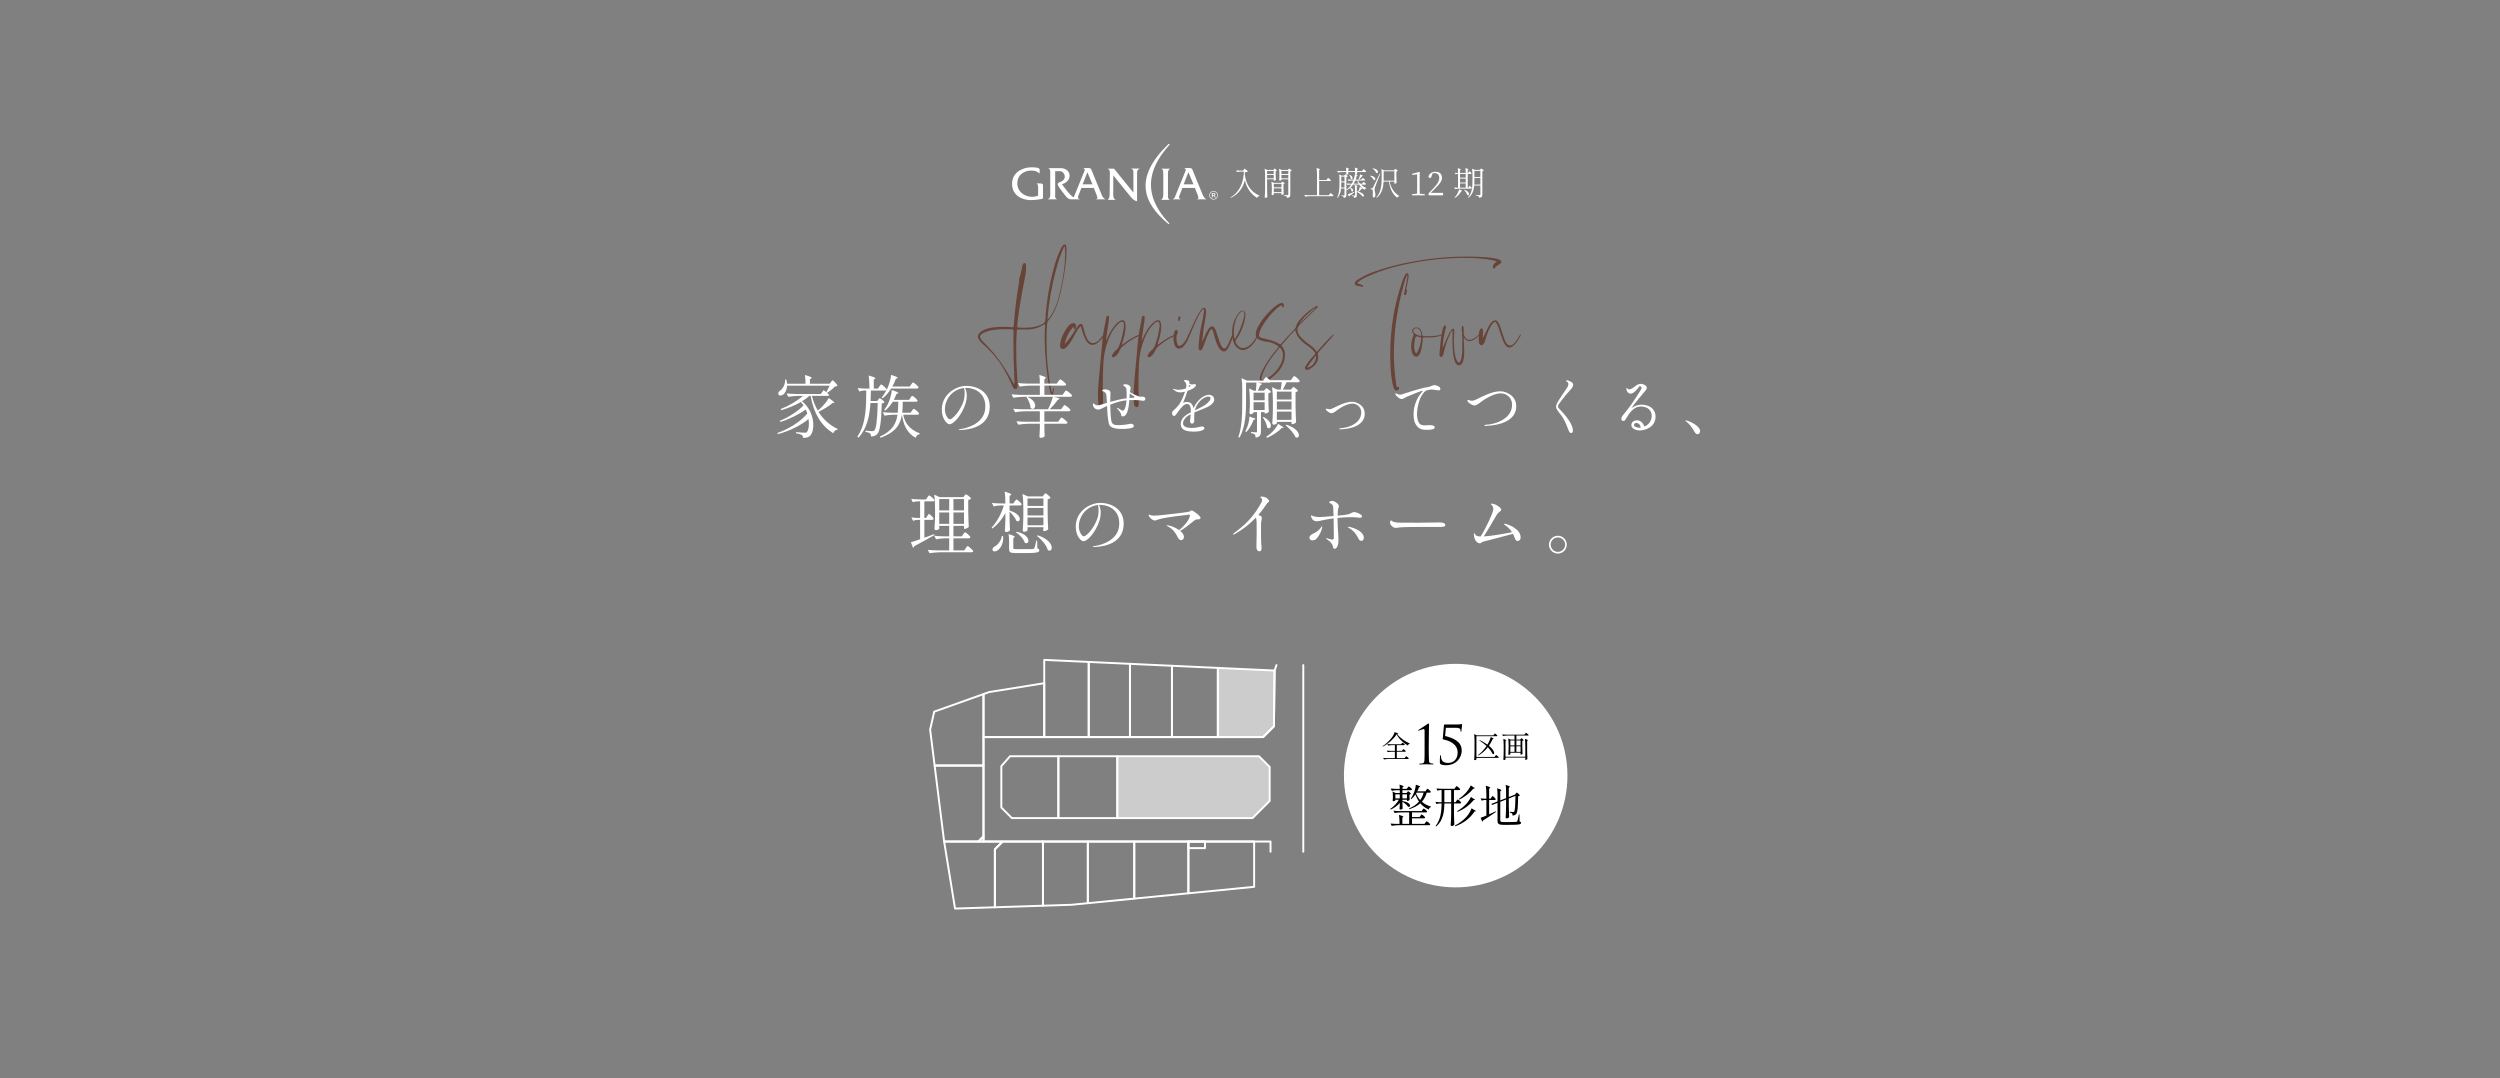 <?xml version="1.0" encoding="UTF-8"?>
<svg xmlns="http://www.w3.org/2000/svg" xmlns:xlink="http://www.w3.org/1999/xlink" viewBox="0 0 1920 828">
  <rect x="0" y="0" width="1920" height="828" fill="#808080" stroke="none"/>
  <defs>
    <style>
      .cls-1, .cls-2 {
        fill: #fff;
      }

      .cls-3 {
        stroke: #fff;
        stroke-linecap: round;
        stroke-linejoin: round;
        stroke-width: 1.5px;
      }

      .cls-3, .cls-4 {
        fill: none;
      }

      .cls-5 {
        isolation: isolate;
      }

      .cls-6 {
        fill: #674338;
      }

      .cls-7 {
        clip-path: url(#clippath);
      }

      .cls-8 {
        mix-blend-mode: overlay;
      }

      .cls-2 {
        opacity: .6;
      }
    </style>
    <clipPath id="clippath">
      <rect class="cls-4" width="1920" height="828"/>
    </clipPath>
  </defs>
  <g class="cls-5">
    <g id="_レイヤー_2" data-name="レイヤー 2">
      <g id="_レイヤー_1-2" data-name="レイヤー 1">
        <g class="cls-7">
          <g class="cls-8">
            <path class="cls-6" d="m807.96,303.115c-.724,0-1.369-1.529-1.93-4.585-2.334-12.548-3.58-25.378-3.74-38.488,0-3.538.121-6.998.362-10.376l-.121-.603c-.322,0-.524.041-.603.121-4.102,2.575-8.566,3.861-13.392,3.861h-6.395c-.805,0-1.206.362-1.206,1.086-.323,3.459-.483,8.204-.483,14.237,0,6.353.2,12.708.603,19.063.32,4.262.483,7.118.483,8.566,0,1.849-.603,2.775-1.81,2.775-.483,0-.886-.202-1.207-.603-.965-1.448-1.448-2.373-1.448-2.775-2.011-4.425-4.264-8.768-6.757-13.03-3.861-6.355-8.566-11.984-14.116-16.891-3.459-2.896-5.188-5.228-5.188-6.998,0-.803.322-1.648.965-2.534,2.896-3.297,9.128-4.947,18.701-4.947l5.309.241c.241.081.562.121.965.121.724,0,1.146-.06,1.267-.181.121-.121.221-.422.302-.905.965-12.708,2.292-23.606,3.981-32.696,0-.079.04-.26.121-.543.079-.281.121-.784.121-1.508v-.724c0-.483.04-.884.121-1.207.803-2.413,1.427-4.926,1.87-7.541.441-2.613,1.065-3.961,1.87-4.042.965,0,1.448.805,1.448,2.413,0,2.816-.241,5.39-.724,7.722-3.378,16.972-5.429,29.722-6.153,38.246,0,.322.06.624.181.905.121.283,1.991.422,5.61.422,3.699,0,6.877-.402,9.531-1.207,4.181-1.125,6.274-2.654,6.274-4.585.803-13.513,2.975-26.824,6.515-39.936,1.125-4.344,2.573-8.566,4.343-12.668,1.608-3.699,2.896-5.55,3.861-5.55.803,0,1.267.464,1.388,1.387.121.926.181,2.232.181,3.921,0,6.677-1.248,16.007-3.74,27.991-2.253,11.664-5.752,20.149-10.497,25.457-.724.805-1.086,6.195-1.086,16.167,0,12.467,1.207,24.894,3.62,37.281.079.643.281,1.246.603,1.81.32-.645.482-1.308.482-1.991,0-.684.121-1.308.362-1.87.321,0,.483.16.483.483,0,3.137-.443,4.705-1.327,4.705Zm-29.077-7.963c.16-.564.241-1.167.241-1.81-.564-12.387-.845-22.562-.845-30.525,0-4.664.04-7.239.121-7.722,0-1.044-.121-1.689-.362-1.93-.241-.241-.684-.362-1.327-.362l-.603.121-3.981-.121c-8.608,0-14.599,1.207-17.977,3.62-.965.645-1.448,1.408-1.448,2.292,0,1.127,1.367,2.977,4.102,5.55.16.081.281.202.362.362,7.239,7.158,14.116,16.729,20.631,28.715l1.086,1.81Zm25.578-49.829c.16,0,.441-.2.845-.603,4.102-5.067,7.118-12.265,9.049-21.597,2.492-11.019,3.74-20.59,3.74-28.715-.081-1.689-.202-3.337-.362-4.947l-.483-.121c-2.654,5.872-4.747,11.944-6.274,18.218-3.378,12.388-5.55,24.975-6.515,37.764Z"/>
            <path class="cls-6" d="m816.526,268.006c-1.608,0-2.413-.924-2.413-2.775.323-4.423,2.132-8.968,5.429-13.634,1.527-2.251,3.095-3.378,4.705-3.378,1.448,0,2.172.724,2.172,2.172,0,.645-.081,1.127-.241,1.448-.322.805-.603,1.207-.844,1.207-.404,0-.603-.603-.603-1.81l-.121-.121c-.805.403-1.731,1.408-2.775,3.016-1.046,1.61-1.972,3.359-2.775,5.248-.805,1.891-1.248,3.52-1.327,4.886,2.975-3.216,5.509-6.675,7.601-10.376l1.448-2.172c1.367-2.01,2.492-3.016,3.378-3.016.643,0,1.125.503,1.448,1.508.32,1.007.603,1.991.844,2.956,1.689,6.919,3.94,10.376,6.756,10.376,2.01,0,3.88-1.086,5.61-3.258,1.729-2.172,2.673-3.258,2.835-3.258.16,0,.241.162.241.483-1.288,2.334-2.937,4.264-4.947,5.791-1.369,1.046-2.696,1.568-3.981,1.568-1.61,0-3.016-.803-4.223-2.413-1.689-2.413-3.218-6.274-4.585-11.583,0-.079-.121-.16-.362-.241-1.207.965-3.178,4.063-5.912,9.29-3.137,5.39-5.592,8.084-7.36,8.084Z"/>
            <path class="cls-6" d="m845.723,312.647c-1.527,0-2.292-1.327-2.292-3.981-.16-1.851-.241-3.701-.241-5.55,0-4.102,1.046-16.812,3.137-38.126.482-6.112,1.406-12.186,2.775-18.218.16-.643.302-1.508.422-2.594.121-1.086.543-1.629,1.267-1.629.643.162.965.645.965,1.448-.081,1.77-.283,3.499-.603,5.188-1.207,7.884-1.81,12.146-1.81,12.789l1.086-2.413c2.091-4.745,4.464-8.446,7.118-11.1,1.689-1.689,3.177-2.534,4.464-2.534,1.608,0,2.413,1.61,2.413,4.826,0,3.218-.765,7.199-2.292,11.944l-.603,2.292c5.309-4.102,9.812-6.756,13.513-7.963.241,0,.402.021.483.06.079.041.121.102.121.181l-.362.603c-3.701,1.288-7.803,3.782-12.306,7.48-1.61,1.207-2.775,2.735-3.499,4.585-1.046,2.332-2.534,3.819-4.464,4.464-.724,0-1.086-.362-1.086-1.086,0-.162.079-.362.241-.603.643-1.448,1.587-2.673,2.835-3.68,1.246-1.005,2.151-2.353,2.715-4.042,1.689-4.664,2.854-9.49,3.499-14.478,0-2.332-.443-3.499-1.327-3.499-1.046,0-2.132.645-3.258,1.93-2.494,2.413-4.464,5.229-5.912,8.446-3.378,7.32-5.188,15.081-5.429,23.286-.241,5.388-.362,10.778-.362,16.167l.241,12.065c0,.803-.04,1.608-.121,2.413-.079.803-.522,1.246-1.327,1.327Z"/>
            <path class="cls-6" d="m873.109,312.647c-1.527,0-2.292-1.327-2.292-3.981-.16-1.851-.241-3.701-.241-5.55,0-4.102,1.046-16.812,3.137-38.126.482-6.112,1.406-12.186,2.775-18.218.16-.643.302-1.508.422-2.594.121-1.086.543-1.629,1.267-1.629.643.162.965.645.965,1.448-.081,1.77-.283,3.499-.603,5.188-1.207,7.884-1.81,12.146-1.81,12.789l1.086-2.413c2.091-4.745,4.464-8.446,7.118-11.1,1.689-1.689,3.177-2.534,4.464-2.534,1.608,0,2.413,1.61,2.413,4.826,0,3.218-.765,7.199-2.292,11.944l-.603,2.292c5.309-4.102,9.812-6.756,13.513-7.963.241,0,.402.021.483.06.079.041.121.102.121.181l-.362.603c-3.701,1.288-7.803,3.782-12.306,7.48-1.61,1.207-2.775,2.735-3.499,4.585-1.046,2.332-2.534,3.819-4.464,4.464-.724,0-1.086-.362-1.086-1.086,0-.162.079-.362.241-.603.643-1.448,1.587-2.673,2.835-3.68,1.246-1.005,2.151-2.353,2.715-4.042,1.689-4.664,2.854-9.49,3.499-14.478,0-2.332-.443-3.499-1.327-3.499-1.046,0-2.132.645-3.258,1.93-2.494,2.413-4.464,5.229-5.912,8.446-3.378,7.32-5.188,15.081-5.429,23.286-.241,5.388-.362,10.778-.362,16.167l.241,12.065c0,.803-.04,1.608-.121,2.413-.079.803-.522,1.246-1.327,1.327Z"/>
            <path class="cls-6" d="m939.949,269.936c-2.896,0-5.471-4.423-7.722-13.272-.241-1.207-.524-2.151-.844-2.835-.323-.682-.645-1.026-.965-1.026-.403.081-.926.684-1.568,1.81-1.529,2.896-2.816,5.993-3.861,9.29-.081.483-.603,1.77-1.569,3.861-.322.805-.805,1.206-1.448,1.206-.965,0-1.448-.603-1.448-1.81,0-2.251.16-4.423.483-6.515,0-2.492.803-7.239,2.413-14.237.884-4.745,1.327-7.399,1.327-7.963,0-.643-.121-.965-.362-.965-1.127,0-3.016,2.856-5.671,8.566-2.011,4.506-3.661,8.366-4.947,11.583-2.654,6.756-5.471,10.135-8.446,10.135-1.288,0-2.292-.803-3.016-2.413-.724-1.608-1.086-3.418-1.086-5.429,0-1.608.202-3.177.603-4.705.402-1.207.924-1.81,1.568-1.81.724,0,1.086.684,1.086,2.051,0,.645-.162,1.146-.483,1.508-.322.362-.483,1.067-.483,2.111,0,4.343.764,6.515,2.292,6.515,2.332,0,5.026-3.699,8.084-11.1,5.228-12.065,8.807-18.098,10.738-18.098,1.125,0,1.689,1.167,1.689,3.499,0,.965-.684,5.39-2.051,13.272-.645,5.712-.965,8.768-.965,9.17v.483l.362-1.206c.483-.724.844-1.527,1.086-2.413,2.332-5.71,4.344-8.566,6.033-8.566,1.367,0,2.552,1.61,3.559,4.826,1.005,3.218,1.789,5.631,2.353,7.239,1.207,3.299,2.413,4.947,3.62,4.947s2.654-2.172,4.343-6.515c1.044-2.815,1.768-4.223,2.172-4.223.241,0,.362.283.362.845-1.448,4.343-2.937,7.803-4.464,10.376-.886,1.207-1.81,1.81-2.775,1.81Zm-34.627-23.286c-.322-.16-.482-.381-.482-.664v-1.146c0-1.206.32-1.81.965-1.81.562,0,.844.241.844.724,0,.241-.102.543-.302.905-.202.362-.323.784-.362,1.267-.042.483-.262.724-.664.724Z"/>
            <path class="cls-6" d="m954.547,268.85c-1.93,0-3.74-.965-5.429-2.896-1.93-2.492-2.896-5.952-2.896-10.376,0-5.147,1.406-9.812,4.223-13.996,1.448-2.091,2.775-3.137,3.981-3.137,1.367.322,2.051,1.287,2.051,2.896,0,1.851-.241,3.661-.724,5.429-1.288,5.229-3.499,10.056-6.636,14.478-.162.322-.241.684-.241,1.086,0,.241.16.684.483,1.327,1.367,2.413,3.137,3.62,5.309,3.62,1.044,0,2.172-.32,3.378-.965,3.216-1.849,5.71-4.905,7.48-9.169,0-.079.079-.121.241-.121.16,0,.241.162.241.483-1.288,4.102-3.661,7.36-7.118,9.773-1.529,1.046-2.977,1.568-4.344,1.568Zm-6.395-8.446l.603-.603c3.056-5.067,5.267-10.497,6.636-16.288.16-.643.241-1.286.241-1.93,0-1.768-.362-2.654-1.086-2.654-.322,0-.684.121-1.086.362-1.448,1.046-2.696,2.654-3.74,4.826-1.448,3.54-2.172,7.281-2.172,11.221,0,1.61.2,3.299.603,5.067Z"/>
            <path class="cls-6" d="m969.868,293.343c-1.61,0-2.413-.886-2.413-2.654,0-1.127.362-2.454,1.086-3.981,2.573-5.953,6.836-12.427,12.789-19.425.402-.483.603-.844.603-1.086s-.362-.562-1.086-.965c-3.459-1.93-6.436-2.896-8.928-2.896l-3.378-.845c-2.735-.803-4.102-2.372-4.102-4.705,0-1.849.603-3.861,1.81-6.033,3.297-5.952,7.601-11.058,12.91-15.323,2.332-1.849,4.102-2.775,5.309-2.775.321,0,.664.162,1.025.483.362.322.543.724.543,1.207,0,1.127-.162,1.689-.482,1.689-.404,0-.603-.06-.603-.181,0-.121-.042-.22-.121-.302-.241-.643-.482-1.005-.724-1.086-.162,0-.564.202-1.207.603-2.575,1.77-5.309,4.425-8.204,7.963-4.506,5.631-7.039,10.014-7.601,13.151l-.241,1.568c0,.645.522,1.206,1.569,1.689.483.162,2.13.564,4.947,1.207,3.861.886,6.917,2.051,9.169,3.499.321.162.562.241.724.241.241,0,.483-.16.724-.483,2.413-2.815,4.986-5.629,7.722-8.446,2.091-2.091,3.216-3.378,3.378-3.861.643-2.573,1.889-4.785,3.74-6.636,3.137-3.538,6.715-6.594,10.738-9.17.483-.401,1.086-.682,1.81-.844.401,0,.603.121.603.362,0,.645-.443,1.288-1.327,1.93,0,.081-.042.121-.121.121-4.102,4.102-8.246,8.165-12.427,12.186-1.127,1.127-1.689,2.334-1.689,3.62,0,3.058,2.492,6.436,7.48,10.135.321.162,1.689,1.207,4.102,3.137,1.207.965,2.332,2.253,3.378,3.861,3.861-4.664,7.921-9.049,12.186-13.151.16-.16.32-.241.482-.241.16,0,.241.121.241.362,0,.162-2.011,2.494-6.033,6.998-4.183,4.343-6.274,6.838-6.274,7.48.241.724.362,1.568.362,2.534,0,3.538-2.051,6.515-6.153,8.928-.805.562-1.61.844-2.413.844-1.046,0-1.569-.443-1.569-1.327,0-.805.441-1.77,1.327-2.896,1.689-2.575,3.62-4.947,5.791-7.118.321-.483.543-.805.664-.965.121-.162.181-.283.181-.362,0-.32-.283-.764-.845-1.327-1.448-1.689-3.218-3.258-5.309-4.705-5.55-3.78-8.608-7.722-9.169-11.824-2.253,1.93-5.592,5.55-10.014,10.859-.403.403-.603.724-.603.965s.16.483.483.724c1.448,1.851,2.172,3.861,2.172,6.033,0,2.573-.443,4.905-1.327,6.998-2.172,5.228-6.195,9.571-12.065,13.03-1.369.803-2.575,1.206-3.62,1.206Zm-.121-1.448c.965,0,1.97-.362,3.016-1.086,5.067-2.816,8.807-6.838,11.22-12.065.803-1.93,1.246-3.902,1.327-5.912,0-1.849-.524-3.539-1.568-5.067-.404-.562-.684-.845-.845-.845-.162,0-.403.202-.724.603,0,.162-.283.524-.844,1.086-5.953,7.158-9.935,13.634-11.945,19.425-.403,1.044-.603,1.97-.603,2.775,0,.724.321,1.086.965,1.086Zm28.112-43.193c.884-.803,2.271-2.111,4.162-3.921,1.889-1.81,3.699-3.578,5.429-5.309,1.729-1.729,2.875-2.956,3.438-3.68-1.851,1.127-4.163,3.016-6.938,5.671s-4.807,5.067-6.093,7.239Zm5.912,33.662c2.01-.241,3.68-1.248,5.007-3.016,1.327-1.77,1.991-3.661,1.991-5.671v-.724c-.645.803-1.469,1.829-2.473,3.077-1.007,1.246-1.93,2.473-2.775,3.68-.845,1.207-1.429,2.091-1.75,2.654Z"/>
            <path class="cls-6" d="m1046.359,220.349l-.603-.121c-.483-.32-1.608-.562-3.378-.724-1.286-.321-1.93-.884-1.93-1.689,0-1.206,1.007-2.371,3.016-3.499,3.861-2.332,7.884-4.223,12.065-5.671,9.411-3.378,19.063-5.912,28.956-7.601,13.915-2.654,27.789-3.981,41.625-3.981,12.949,0,21.395.765,25.337,2.292,1.044.483,1.569,1.046,1.569,1.689,0,.805-.745,1.61-2.232,2.413-1.489.805-2.292,1.469-2.413,1.991-.121.524-.464.784-1.025.784-.564-.079-.844-.562-.844-1.448,0-1.125.724-2.211,2.172-3.258.321-.16.643-.402.965-.724-5.631-1.849-13.956-2.775-24.975-2.775-15.605,0-31.571,1.851-47.899,5.55-8.527,1.851-16.771,4.506-24.733,7.963-5.388,2.253-8.646,4.304-9.773,6.153.564.162,1.167.302,1.81.422.645.121,1.248.383,1.81.784.081.081.262.162.543.241.283.081.422.241.422.483,0,.483-.16.724-.483.724Zm26.061,79.63c-1.127,0-1.972-1.248-2.534-3.74-1.448-5.39-2.172-13.392-2.172-24.01,0-19.625,3.016-38.126,9.049-55.5,1.527-4.585,2.815-6.877,3.861-6.877.803,0,1.207.805,1.207,2.413,0,.965-.603,4.223-1.81,9.773,0,.403.2.645.603.724,0,.724-.202,1.61-.603,2.654,0,.805-.241,1.207-.724,1.207-.645,0-.965-.321-.965-.965,1.689-7.801,2.533-12.105,2.533-12.91l-.121-1.327c-.724.241-2.011,4.183-3.861,11.824,0,.081-.042.121-.121.121-4.183,16.731-6.274,32.979-6.274,48.743,0,7.318.643,15.402,1.93,24.251.16.643.362.965.603.965l.845-.121c.482,0,.724.321.724.965-.323,1.207-1.046,1.81-2.172,1.81Z"/>
            <path class="cls-6" d="m1087.621,273.918c-.645,0-1.288-.283-1.93-.845-1.286-1.529-1.93-3.861-1.93-6.998,0-2.814.564-5.55,1.689-8.204.16-.32.241-.603.241-.845,0-.32-.121-.643-.362-.965-.562-.724-.845-1.367-.845-1.93,0-.562.262-1.146.784-1.749.522-.603,1.346-.905,2.473-.905,2.413,0,3.901,1.65,4.464,4.947.079.805.26,1.308.543,1.508.281.202,1.306.302,3.077.302,4.826,0,8.727-.441,11.703-1.327.402,0,.603.042.603.121,0,.162-.283.362-.844.603-2.896,1.046-6.717,1.568-11.462,1.568h-2.051c-.564,0-.905.06-1.026.181-.121.121-.181.464-.181,1.026-.081,3.378-.603,6.677-1.569,9.893-.805,2.413-1.93,3.62-3.378,3.62Zm3.981-15.926c-.241-3.94-1.529-5.912-3.861-5.912-.322,0-.705.081-1.146.241-.443.162-.765.422-.965.784-.2.362-.302.705-.302,1.026,0,.886.482,1.568,1.448,2.051,1.448,1.127,2.814,1.689,4.102,1.689l.724.121Zm-3.861,13.392c.241,0,.483-.281.724-.845,1.768-3.378,2.775-6.956,3.016-10.738,0-.483-.202-.764-.603-.845l-2.654-.603c-.645,0-1.086.443-1.327,1.327-.564,2.093-.844,4.264-.844,6.515,0,1.448.281,2.896.844,4.343.241.564.522.845.844.845Z"/>
            <path class="cls-6" d="m1120.317,280.554c-.886,0-1.689-.564-2.413-1.689-1.61-3.299-2.413-8.968-2.413-17.012l.121-8.325c-.805.965-1.408,1.851-1.81,2.654-2.172,4.505-3.821,9.332-4.947,14.478-.403,2.332-1.086,3.499-2.051,3.499-.884,0-1.327-.684-1.327-2.051,1.127-14.719,2.492-22.079,4.102-22.079.643,0,.965.322.965.965,0,.322-.06.645-.181.965-.121.322-.222.645-.302.965-1.369,5.712-2.051,10.497-2.051,14.357,2.413-6.193,4.504-10.657,6.274-13.392.724-.965,1.246-1.448,1.568-1.448.724,0,1.086.443,1.086,1.327-.241,2.896-.362,5.791-.362,8.687l.241,5.55c.402,5.067,1.367,8.446,2.896,10.135.241.241.483.362.724.362.241,0,.483-.121.724-.362,1.286-1.851,1.93-5.55,1.93-11.1,0-7.158-.081-11.139-.241-11.944-.162-.803-.241-1.648-.241-2.534v-1.206c0-.803.281-1.207.844-1.207.321,0,.562,1.086.724,3.258l-.121,1.93c0,1.288.402,2.554,1.207,3.801.803,1.248,1.93,1.87,3.378,1.87,1.849,0,3.981-1.125,6.395-3.378.483-.483.803-.724.965-.724.16,0,.241.081.241.241l-.603.724c-2.575,2.735-4.907,4.102-6.998,4.102-1.288,0-2.494-.603-3.619-1.81-.162-.079-.323-.241-.483-.483-.162-.241-.323-.441-.483-.603.321,4.907.483,8.446.483,10.617,0,7.239-1.408,10.859-4.223,10.859Z"/>
            <path class="cls-6" d="m1159.166,266.92c-.965,0-1.851-.483-2.654-1.448-1.369-1.448-2.937-5.147-4.705-11.1-1.369-4.745-2.615-7.118-3.74-7.118-.483,0-1.007.362-1.568,1.086-2.093,2.334-3.981,6.476-5.671,12.427-.724,2.896-1.77,4.343-3.137,4.343-.886-.079-1.448-.562-1.689-1.448-.241-.483-.362-1.608-.362-3.378,0-5.388.724-8.084,2.172-8.084.803,0,1.207.805,1.207,2.413l-.241,3.74v1.568l3.016-6.274c2.332-5.067,4.464-7.601,6.395-7.601,1.527,0,2.815,1.529,3.861,4.585l2.654,7.842c1.286,4.585,2.975,6.877,5.067,6.877,1.768,0,3.901-2.01,6.395-6.033.16-.483.362-.844.603-1.086.402-.803.724-1.207.965-1.207.16,0,.241.121.241.362l-.121.483c-3.378,6.033-6.274,9.049-8.687,9.049Z"/>
          </g>
          <g>
            <path class="cls-1" d="m638.178,293.396c.524-.629.891-1.311,1.311-1.311.629,0,3.67,3.408,3.67,4.194-.367.367-.891.472-1.94.524-1.416,1.625-4.037,3.722-6.029,4.981.577.472,1.101.996,1.625,1.468-.105.577-.629.786-1.311.786h-11.954c1.049,4.142,2.517,7.917,4.509,11.272.577-.472,1.101-.944,1.678-1.416,2.569-2.307,5.4-5.61,6.763-8.231,4.719,3.25,4.719,3.775,3.775,3.827l-.891.052c-2.464,2.15-6.711,4.823-10.748,6.763,3.67,5.925,8.808,10.381,14.838,13.212l-.157.419c-1.468.105-2.726,1.101-3.46,2.779-9.07-5.715-14.942-15.152-17.302-28.679h-.944c-1.678,1.52-3.565,2.884-5.662,4.142,9.962,8.022,10.224,22.02,6.396,26.267-.996,1.258-2.726,1.887-5.557,1.835-.052-1.101-.472-1.783-1.049-2.255-.682-.419-2.464-.996-4.299-1.258l-.052-.891c2.045.21,5.715.419,6.921.419.629,0,1.101-.105,1.416-.524,1.311-1.678,1.94-5.557,1.258-9.961-5.925,4.928-14.89,9.332-23.541,11.587l-.367-.891c8.651-2.989,17.878-8.703,22.964-14.995-.315-.996-.734-2.045-1.206-3.041-5.033,3.722-12.688,7.55-19.556,9.594l-.419-.839c6.501-2.621,13.999-7.34,18.246-11.901-.629-.891-1.258-1.783-2.045-2.569-4.457,2.621-9.699,4.719-15.1,6.292l-.419-.891c6.396-2.517,12.74-6.239,17.145-10.119h-3.932c-2.517.052-4.928.315-7.34.734l-1.311-2.621c2.307.262,4.614.367,6.973.419h19.294l2.202-2.988s.944.734,1.992,1.625c.786-1.363,1.783-3.408,2.569-5.033h-32.663c-.105,3.408-1.521,5.715-2.884,6.816-1.258.944-3.094,1.153-3.723-.052-.472-1.101.157-2.255,1.206-2.936,2.045-1.206,4.089-4.719,3.932-8.494h.891c.315,1.154.472,2.202.577,3.198h14.156c0-2.15-.105-4.876-.419-6.711,5.61,1.625,5.61,2.15,4.719,2.726l-.891.577v3.408h15.205l.944-1.311Z"/>
            <path class="cls-1" d="m675.303,296.856c.577-.786,1.049-1.625,1.468-1.625.629,0,4.142,3.146,4.142,3.932-.105.524-.629.786-1.311.786h-10.748c-.052,2.674-.105,5.348-.262,8.022h5.086l.786-1.049c.419-.524.734-1.101,1.154-1.101.629,0,3.617,2.412,3.617,3.198-.367.472-.996.682-2.045.839-.367,14.47-1.416,21.286-3.46,23.541-1.258,1.311-2.988,1.835-4.771,1.835,0-.996-.157-1.835-.786-2.359-.472-.524-1.992-.944-3.513-1.206l.052-.944c1.625.157,4.142.419,5.138.419.839,0,1.206-.157,1.678-.577,1.363-1.363,2.254-8.231,2.569-21.077h-5.61c-.629,9.857-2.412,19.294-9.175,26.634l-.839-.839c6.763-10.014,6.763-23.121,6.816-35.337h-1.94c-1.153.052-2.254.315-3.355.734l-1.311-2.674c2.045.262,4.09.367,6.187.419h2.884c0-3.303-.21-7.392-.629-10.066,5.558,1.573,5.558,2.097,4.719,2.674l-.787.524v6.868h3.198l1.049-1.573Zm25.061,18.612c.577-.734,1.048-1.521,1.468-1.521.629,0,4.037,2.936,4.037,3.723-.157.577-.629.839-1.311.839h-10.853c1.154,5.82,4.299,11.115,12.635,14.313l-.052.629c-1.625.315-2.569.891-2.936,2.779-7.393-3.775-9.699-11.062-10.643-17.721h-.052c-1.258,7.76-4.876,13.474-16.358,17.721l-.577-.944c9.49-4.247,12.531-9.752,13.527-16.777h-3.513c-2.202.052-4.299.315-6.396.734l-1.363-2.674c2.307.262,4.614.367,6.973.419h4.509c.314-2.622.367-5.4.419-8.441h-4.247c-1.678,2.779-3.67,5.086-5.872,6.816l-.682-.577c.944-1.206,1.887-2.674,2.726-4.299,1.573-3.093,2.936-8.022,3.093-10.958,5.453,1.73,5.453,2.254,4.509,2.674l-.944.367c-.577,1.573-1.258,3.093-1.992,4.509h11.744l.996-1.521c.577-.786.996-1.573,1.416-1.573.629,0,4.09,2.988,4.09,3.775-.157.524-.629.786-1.363.786h-10.014c-.052,3.041-.157,5.82-.419,8.441h6.396l1.049-1.521Zm-.577-20.185c.577-.786,1.049-1.573,1.468-1.573.629,0,4.194,3.041,4.194,3.827-.157.577-.629.839-1.311.839h-19.766c-1.887,3.093-4.09,5.662-6.501,7.55l-.682-.629c1.363-1.73,2.726-3.88,3.985-6.396,1.573-3.093,3.041-8.074,3.198-11.01,5.557,1.783,5.557,2.307,4.614,2.674l-.944.314c-.786,2.097-1.678,4.142-2.726,5.977h13.422l1.049-1.573Z"/>
            <path class="cls-1" d="m760.019,314.552c-1.621,15.349-20.259,15.492-21.308,15.635-1.525.143-2.383.143-2.431-.191-.095-.286,1.239-.429,1.859-.524,5.291-.858,17.542-4.481,18.495-15.588,1.001-11.107-6.912-15.588-13.585-15.969-.62-.048-1.24-.048-1.859,0,.763,1.573,2.812,6.578-.667,14.777-3.861,9.105-9.438,13.395-11.393,13.156-2.002-.238-5.386-4.004-5.768-9.915-.81-11.965,9.105-18.257,15.969-19.353,7.675-1.239,22.261,2.526,20.688,17.971Zm-19.639-16.589c-5.863.667-11.631,4.528-13.872,11.345-2.574,7.865,1.43,12.108,2.384,12.584.906.477,2.097-.477,2.097-.477,5.53-4.052,8.628-11.87,9.248-14.062.62-2.24.953-6.721.143-9.391Z"/>
            <path class="cls-1" d="m812.766,292.977c.629-.786,1.153-1.625,1.573-1.625.629,0,4.457,3.146,4.457,3.932-.157.577-.629.839-1.363.839h-15.362v7.13h13.999l1.154-1.678c.629-.839,1.153-1.678,1.573-1.678.629,0,4.561,3.198,4.561,3.985-.157.577-.629.839-1.311.839h-12.95c5.138.996,5.138,1.521,4.142,1.94l-.944.419c-1.416,2.202-3.88,5.086-6.187,7.235h8.808l1.154-1.625c.629-.786,1.154-1.625,1.573-1.625.629,0,4.509,3.146,4.509,3.932-.157.577-.682.839-1.363.839h-18.717v8.074h10.591l1.101-1.625c.629-.786,1.101-1.625,1.521-1.625.629,0,4.561,3.198,4.561,3.985-.157.577-.629.786-1.258.786h-16.515v3.303c.105,3.25.105,4.352.262,6.239-.262.472-1.363,1.258-3.146,1.258-.577,0-.891-.524-.891-1.049.157-2.045.21-3.041.314-6.134v-3.618h-8.703c-2.726.052-5.243.315-7.865.734l-1.416-2.674c2.307.262,4.614.367,6.973.419h11.01v-8.074h-11.167c-2.727.052-5.243.315-7.865.734l-1.416-2.674c2.307.262,4.614.367,6.973.419h19.766c1.468-2.726,2.884-6.606,3.722-9.595h-22.544c-2.726.052-5.243.315-7.864.734l-1.363-2.622c2.307.262,4.614.367,6.973.419h14.785v-7.13h-7.55c-2.726.052-5.243.315-7.864.734l-1.363-2.674c2.307.262,4.614.367,6.973.419h9.804c0-2.202-.105-4.823-.419-6.659,5.453,1.573,5.453,2.097,4.666,2.674l-.786.524v3.46h9.542l1.154-1.625Zm-23.855,11.744c9.647,4.247,5.82,11.744,2.569,8.546-.105-2.726-1.625-6.134-3.093-8.231l.524-.315Z"/>
            <path class="cls-1" d="m879.614,306.448c-.143.906-.763,1.525-1.954,1.335-1.144-.238-3.337-.524-5.625-.524-1.621,0-3.146-.048-4.719,0-.191,2.717-.524,5.672-1.144,7.818-.667,2.431-1.764,4.672-3.813,4.719-1.239.048-1.192-.572-1.239-.953-.238-2.097-2.717-4.671-2.956-4.862-.238-.238-.429-.286-.333-.572.095-.286.524-.048.81.048.238.143,2.336,1.43,2.955,1.764.62.334,1.24.095,1.43-.095,1.335-1.287,1.907-4.481,2.145-7.675-3.241.286-7.007,1.144-12.489,3.337.048,4.242.239,9.629.858,12.584.381,1.859,1.382,2.669,2.955,3.003,1.573.334,7.437.095,10.773-.763,1.382-.381,3.241-.191,3.48,1.335.191,1.525-1.859,1.859-3.051,2.05-1.192.191-12.775,1.764-15.492-2.24-1.478-2.193-1.954-12.632-1.954-14.825-.048-.048-.048-.095-.048-.143-.143.048-.286.095-.429.191-2.86,1.192-4.242,2.384-5.768,2.526-2.145.238-3.432-.763-4.147-1.954-.715-1.192-.524-2.383-.333-2.622.333-.381.572.095.953.381.334.334,1.383,1.192,3.194,1.001.667-.095,3.146-.906,6.483-1.907-.143-2.908-.429-6.721-.906-7.341-1.382-1.859-2.669-1.478-2.765-1.859-.095-.572.334-.81.953-1.001.62-.143,3.146-.572,4.91,1.049.477.429.572,1.811.477,2.383-.095.524-.048,1.192-.095,2.193-.048.286-.048,1.764-.048,3.813,3.813-1.096,8.294-2.24,12.584-2.765.095-3.241-.048-6.149-.19-6.864-.239-1.811-1.764-2.479-2.05-2.717-.286-.238-.667-.381-.334-.763.143-.191.667-.429,1.096-.429.81-.095,2.526.191,3.337.858.715.572,1.383,1.335,1.192,2.431-.143.667-.286,1.335-.524,2.431,0,.095-.048.191-.048.334,1.716,1.001,6.149,3.48,8.294,3.575.953,0,1.764-.191,2.336,0,.572.238,1.382.858,1.24,1.716Zm-10.678-3.384c-.143-.095-.667-.477-1.287-.858-.048.858-.095,2.05-.191,3.432.477-.048.906-.095,1.382-.095.524-.048,2.288,0,2.384-.524.095-.477-1.716-1.573-2.288-1.954Z"/>
            <path class="cls-1" d="m931.713,309.213c-1.43,1.954-3.909,3.241-6.102,4.147-1.812.81-5.148,2.002-8.294,3.384-.286,2.622-.095,6.149-.143,6.912-.095,1.001-1.001,1.764-1.764,1.716s-1.382-.763-1.43-1.716c0-.524.286-3.051.477-5.482-.906.429-1.764.953-2.479,1.43-2.383,1.668-3.623,4.243-3.384,6.006.238,1.907,2.717,2.717,4.29,2.908,3.766.334,5.101.095,8.056-.62,2.574-.62,3.623-.381,4.004.667.524,1.478-2.574,2.431-4.052,2.622-1.811.286-4.385.429-7.484.095-5.434-.62-6.388-3.146-6.578-5.291-.143-1.43.381-4.529,4.004-7.198.954-.667,2.24-1.382,3.718-2.097.048-1.096.048-2.05-.048-2.717-.334-2.574-1.096-3.575-2.765-3.718-2.05-.191-4.767,2.956-6.292,5.053-.381.524-.715,1.001-1.096,1.478-.477.62-1.525,2.193-2.05,2.574-.524.381-1.621-.191-1.954-.906-.334-.763-.143-2.145.381-2.765.715-.81,3.67-3.003,5.434-6.006,1.335-2.288,2.908-5.577,3.909-8.866-1.621.429-3.384.667-5.005.429-1.621-.238-3.146-1.43-3.956-2.097-.143-.143-.239-.334-.143-.429.143-.238.62-.048.858.048.286.095,1.955.667,3.909.572,1.096-.095,3.051-.334,5.053-1.049.095-.572.191-1.096.286-1.668.143-1.192,0-2.669-1.43-3.813-.238-.191-.286-.191-.191-.62.095-.429.477-.429.715-.429.286,0,2.669.334,3.098.906.238.429.286,1.144.191,1.954.524.524,1.668.715,2.765.572.429-.191,2.05-.477,2.24.334.286.953-1.049,2.193-2.526,3.003-.667.334-2.145,1.096-3.957,1.716-.858,2.765-1.954,6.006-3.337,9.105,1.525-.81,3.194-.81,4.576-.429,2.717.715,3.48,4.624,3.48,4.624.715-1.668,1.573-3.718,4.29-6.531,1.907-2.002,5.339-4.147,8.199-3.766,3.098.429,4.29,3.575,2.526,5.959Zm-18.924-11.822c.524-.238,1.001-.572,1.478-.906-.048-.191-.143-.381-.477-.572-.191-.143-.381-.191-.572-.238-.095.524-.238,1.096-.429,1.716Zm16.589,7.627c-1.573-1.24-5.053.286-7.532,2.765-2.002,2.002-3.051,3.623-4.195,7.293,0,.048-.048.095-.048.095,2.24-1.049,4.671-2.193,6.864-3.527,4.052-2.383,6.102-5.625,4.91-6.626Z"/>
            <path class="cls-1" d="m972.292,289.411s1.835,1.573,3.408,2.936l-.105-.367h15.781l1.101-1.573c.577-.786,1.049-1.625,1.468-1.625.629,0,4.247,3.146,4.247,3.932-.105.577-.629.839-1.311.839h-8.808c-.891,1.94-1.94,4.089-2.831,5.662h6.239l.734-.996c.419-.472.681-.996,1.101-.996.629,0,3.513,2.254,3.513,3.041-.262.315-.996.734-1.835.891v10.905c.105,6.292.21,8.389.419,12.321-.472.577-2.045,1.363-3.041,1.363h-.472v-1.73h-11.272v1.049c0,.315-1.206,1.101-2.517,1.101-.524,0-.996-.524-.996-1.049.262-3.67.367-5.505.472-11.01v-6.029c0-3.565-.21-7.864-.682-10.748l3.985,1.887h2.726c.262-1.573.524-3.775.734-5.662h-8.336c-.262.157-.629.262-.996.262h-9.804c4.352.629,4.352,1.154,3.46,1.625l-.839.419c-.472,1.258-1.101,2.779-1.835,4.194h4.771l.734-.891c.419-.472.682-.944,1.101-.944.629,0,3.46,2.097,3.46,2.884-.314.367-1.048.786-1.94.944v4.823c.105,4.823.157,6.449.367,9.385-.419.524-1.835,1.311-2.831,1.311h-.419v-1.049h-2.831v14.733c0,2.569-.524,4.352-4.09,4.823-.052-.944-.209-1.887-.629-2.359-.524-.524-1.363-.891-2.936-1.101v-.839s3.198.262,3.827.262c.682,0,.787-.21.787-.891v-14.628h-2.622v.524c0,.315-1.258,1.049-2.464,1.049-.367,0-.682-.524-.682-1.049.157-1.783.21-2.726.315-5.453v-3.251c0-3.251-.21-7.34-.629-10.014l3.67,1.73h1.625c.21-1.94.315-4.456.367-6.239h-7.969v12.583c0,8.756,0,20.919-5.086,29.727l-.839-.472c3.093-8.808,2.989-19.556,2.989-29.203v-7.917c0-2.622-.157-5.925-.524-8.127l4.089,1.887h12.478l2.202-2.884Zm-8.756,32.821l-.839.367c-1.363,3.565-3.355,7.078-5.557,9.228l-.787-.524c.157-.262.315-.577.472-.891,1.625-3.041,2.674-7.602,2.779-10.538l2.726,1.049c2.097.367,2.097.891,1.206,1.311Zm7.707-20.657h-8.494v5.82h8.494v-5.82Zm0,13.37v-6.029h-8.494v6.029h8.494Zm-.839,5.243c8.493,4.561,5.61,10.643,2.779,8.179-.262-2.569-1.887-5.872-3.355-7.864l.577-.315Zm14.837,8.389l-.839.052c-2.412,2.779-7.183,5.872-11.43,7.707l-.472-.839c.786-.524,1.573-1.101,2.412-1.783,2.726-2.15,5.61-5.557,6.658-8.284l2.464,1.73c2.045.839,2.045,1.363,1.206,1.416Zm6.658-27.84h-11.272v6.082h11.272v-6.082Zm-11.272,7.602v6.187h11.272v-6.187h-11.272Zm0,14.104h11.272v-6.344h-11.272v6.344Zm7.288,3.722c12.373,3.88,10.538,11.744,6.973,9.542-1.154-2.988-4.771-6.816-7.498-9.07l.524-.472Z"/>
            <path class="cls-1" d="m1028.618,329.377c0-.381.524-.477.667-.477,7.341-.429,14.158-3.813,15.731-9.343,1.43-4.91-1.001-8.056-4.1-9.2-5.243-1.859-12.823,3.861-13.824,4.528-.858.62-2.479,2.097-4.147,2.431-1.478.238-3.527-1.43-4.1-2.002-.524-.429-.715-.906-.524-1.192.286-.429.81-.286,1.192-.143.429.095,1.335.429,2.383.238,2.479-.477,12.68-7.484,19.354-5.196,6.721,2.383,7.246,7.198,6.721,10.535-.286,1.668-1.764,9.534-18.686,10.201-.143,0-.62,0-.667-.381Z"/>
            <path class="cls-1" d="m1100.833,299.25c-2.622-.381-5.387.62-5.863.906-.906.477-3.48,3.337-4.719,7.055-3.051,9.152-2.097,15.206-.334,17.78,1.621,2.336,5.339,1.573,7.436,1.525,2.431-.095,4.576.238,4.481,1.764-.048,1.382-2.526,1.668-3.528,1.716-4.099.286-7.627.334-10.106-2.765-2.193-2.717-2.479-5.577-2.574-8.914-.143-11.297,7.293-17.923,7.198-18.209-.143-.238-.715.095-1.24.191-2.002.524-8.962,3.575-10.964,4.338-.858.334-2.765,1.668-3.861,1.811-2.193.286-4.767-3.003-4.958-3.289-.238-.286-.286-.667-.095-.906.286-.286.524-.143.953.048s1.716,1.144,3.385.763c1.668-.381,13.252-4.672,20.926-5.863,1.478-.191,2.193-.953,4.243-1.382,1.478-.286,4.147.906,4.671,1.811.477.953.572,1.716-.429,2.145-.334.191-3.098-.334-4.624-.524Z"/>
            <path class="cls-1" d="m1140.061,326.755c-.048-.381.524-.477.667-.477,9.343-.524,18.066-4.91,20.068-11.917,1.764-6.245-1.335-10.392-5.244-11.774-6.721-2.383-16.35,4.862-17.637,5.72-1.049.763-3.098,2.669-5.196,3.051-1.812.334-4.385-1.764-5.101-2.479-.763-.667-.763-1.144-.62-1.382.333-.477.858-.286,1.382-.143.477.191,1.716.572,3.051.334,3.146-.62,16.017-9.486,24.454-6.578,8.39,2.956,9.057,8.962,8.39,13.204-.334,2.097-2.193,11.965-23.548,12.823-.143,0-.62,0-.667-.381Z"/>
            <path class="cls-1" d="m1203.839,328.328c-3.289-8.342-5.053-9.534-6.388-11.297-1.43-2.002-2.24-3.051-2.383-4.529s.715-2.955,1.954-4.958c3.289-5.291,6.674-9.82,7.007-10.63.81-1.859.477-2.86,0-3.289-.429-.381-1.621-.953-1.24-1.43.381-.381,2.717.238,4.338,1.382,1.525,1.096,1.096,2.717.667,3.48-.811,1.621-2.527,3.051-5.148,6.245-2.24,2.669-4.481,5.672-5.577,7.246-.81,1.192-.667,2.193.143,3.051,2.002,2.193,10.01,10.153,10.725,16.255.239,1.907-.286,2.622-1.239,2.717-1.525.143-2.193-2.526-2.86-4.242Z"/>
            <path class="cls-1" d="m1258.989,323.084c1.43.429,3.337,2.336,3.766,4.338v.143l.191-.048c6.816-2.431,8.056-13.3-.191-15.016-.953-.238-1.764-.286-2.479-.286-2.956-.048-6.626,1.144-10.868,8.294-.524.858-1.192,2.097-1.764,2.574-.286.238-.667.238-.858.238-.572,0-1.096-.286-1.239-.524-.763-1.096-.239-2.24.477-3.432.191-.334,2.431-3.003,3.337-4.147.286-.381.477-.62.572-.667,3.146-3.957,7.532-10.773,9.867-14.539l.095-.191c.524-.81,1.335-2.097.429-2.86-.048,0-.095-.048-.095-.048-.143-.143-.333-.238-.524-.286-.572-.143-1.049.477-1.335.906-.381.572-2.526,3.527-4.862,4.528-.429.191-.858.238-1.287.238-.858,0-2.431-.429-3.051-3.099-.19-.906-.095-1.192-.095-1.239.381-.191.667.238.858.524.143.238.715.572,1.335.572.19,0,.429-.048.62-.095.906-.286,2.669-1.239,4.91-3.051,1.192-.953,2.622-1.287,4.29-1.001,1.049.191,3.003.858,3.48,2.145.381,1.001.143,1.859-.763,2.812-.572.62-9.629,11.488-10.487,13.061l-.238.477.477-.334c.81-.477,3.575-2.383,7.531-2.288.858,0,1.764.095,2.622.334,1.049.191,2.05.524,2.955.953,6.531,3.194,6.245,12.632.239,16.255-3.432,2.097-8.342,3.241-12.013,1.144-3.766-2.145-1.859-6.769,2.193-6.674.572,0,1.239.095,1.907.286Zm1.049,5.244c.048-.048.095-.095.048-.191-.477-1.811-1.24-2.955-2.86-3.241-.238-.048-.429-.048-.667-.048-1.382.048-1.668,1.144-1.668,1.764,0,.191.095.381.239.572.715.763,2.717,1.335,4.004,1.335.763.048.858-.095.906-.191Z"/>
            <path class="cls-1" d="m1298.551,327.231c-1.239-1.525-2.717-2.955-3.337-3.384-.524-.381-.858-.572-.81-.81.095-.334.572-.191,1.192,0,.572.143,8.151,2.669,9.915,6.96.524,1.192.095,3.098-1.621,3.48-.715.143-1.573-.286-2.383-1.621-.191-.381-1.907-3.337-2.956-4.624Z"/>
            <path class="cls-1" d="m712.154,396.255c.524-.734.891-1.521,1.311-1.521.629,0,3.565,2.884,3.565,3.67-.105.577-.577.839-1.258.839h-5.872v13.736c2.359-.891,4.981-1.835,7.55-2.779l.262.734c-3.775,2.045-8.913,5.033-15.467,8.493-.157.577-.577,1.101-1.049,1.311l-1.625-4.299c1.468-.367,3.985-1.258,7.078-2.307v-14.89h-2.045c-1.154.052-2.255.315-3.355.734l-1.311-2.621c1.521.262,3.041.367,4.614.419h2.097v-12.74h-2.097c-1.258.052-2.307.315-3.46.734l-1.311-2.622c2.307.262,4.614.367,6.973.419h4.404l1.049-1.52c.577-.786.996-1.573,1.416-1.573.629,0,4.089,2.989,4.089,3.775-.105.577-.577.786-1.311.786h-6.501v12.74h1.363l.891-1.52Zm27.578,14.103c.577-.786,1.049-1.573,1.468-1.573.629,0,4.037,3.041,4.037,3.827-.105.577-.629.839-1.311.839h-11.692v9.228h8.336l1.101-1.625c.577-.839,1.049-1.678,1.468-1.678.629,0,4.299,3.198,4.299,3.985-.157.524-.629.786-1.311.786h-24.38c-2.726.052-5.243.314-7.864.734l-1.363-2.621c2.307.262,4.614.367,6.973.419h9.49v-9.228h-3.618c-2.202.052-4.352.314-6.501.734l-1.363-2.726c2.307.262,4.614.367,6.973.419h4.509v-8.022h-7.655v2.15c0,.419-1.258,1.154-2.622,1.154-.577,0-1.048-.524-1.048-1.049.262-3.303.367-4.981.472-9.962v-5.557c0-3.565-.21-7.865-.682-10.748l4.142,1.94h18.298l.786-1.049c.472-.524.786-1.049,1.206-1.049.629,0,3.88,2.464,3.88,3.25-.367.419-1.154.839-2.15,1.049v8.336c.105,6.292.21,8.389.419,12.321-.472.629-2.097,1.52-3.146,1.52h-.524v-2.307h-8.126v8.022h6.449l1.049-1.52Zm-10.748-27.053h-7.655v8.703h7.655v-8.703Zm-7.655,19.032h7.655v-8.756h-7.655v8.756Zm19.032-19.032h-8.126v8.703h8.126v-8.703Zm-8.126,19.032h8.126v-8.756h-8.126v8.756Z"/>
            <path class="cls-1" d="m779.268,385.14c.577-.734.996-1.521,1.416-1.521.629,0,3.932,2.936,3.932,3.722-.157.577-.629.839-1.363.839h-7.917v3.932c10.643,3.093,8.441,10.014,5.19,7.812-.787-2.254-3.093-5.086-5.19-6.868v4.771c.105,4.771.157,6.396.367,9.28-.367.734-1.73,1.521-2.884,1.521-.682,0-1.101-.524-1.101-1.049.21-2.884.314-4.299.419-8.651v-4.876c-2.412,4.561-5.715,8.598-9.909,11.849l-.629-.786c4.247-4.561,7.497-10.643,9.332-16.935h-2.779c-1.783.052-3.355.315-5.033.734l-1.311-2.674c2.307.262,4.614.367,6.973.419h3.355c0-2.988-.157-6.659-.577-9.123,5.557,1.625,5.557,2.15,4.666,2.726l-.891.577v5.82h2.936l.996-1.52Zm-8.913,26.529c.682,5.872-2.149,9.647-4.247,11.063-1.363.891-3.146,1.101-3.775-.052-.419-1.049.262-2.097,1.258-2.779,2.359-1.153,5.295-4.404,5.872-8.336l.891.105Zm4.247-1.52c5.086,1.573,5.086,2.097,4.352,2.621l-.734.472v7.602c0,.734.262.891,2.517.891h6.449c2.989,0,5.243,0,6.082-.105.682-.052.891-.157,1.153-.682.367-.786.944-3.093,1.468-5.767h.681l.105,6.029c1.153.367,1.52.734,1.52,1.416,0,1.573-1.73,2.15-11.062,2.15h-6.868c-4.457,0-5.295-.682-5.295-3.355v-5.505c0-1.835-.105-4.142-.367-5.767Zm6.187-1.783c11.639,2.517,9.961,10.643,6.292,8.494-.839-2.884-4.037-6.239-6.763-7.969l.472-.524Zm20.867-28.312c.472-.577.839-1.206,1.258-1.206.629,0,3.88,2.779,3.88,3.565-.367.419-1.154.839-2.202,1.101v10.643c.105,6.292.21,8.389.419,12.321-.419.629-2.045,1.468-3.146,1.468-.524,0-.734-.524-.734-1.049.105-.315.105-.472.21-.944v-1.049h-12.216v2.307c0,.419-1.311,1.206-2.674,1.206-.524,0-.996-.524-.996-1.049.262-3.67.367-5.558.472-11.115v-6.134c0-3.565-.21-7.864-.682-10.748l4.142,1.887h11.43l.839-1.206Zm-.314,2.779h-12.216v5.715h12.216v-5.715Zm-12.216,13.055h12.216v-5.82h-12.216v5.82Zm0,7.497h12.216v-5.977h-12.216v5.977Zm7.864,7.707c13.946,4.561,11.744,14.051,7.707,11.325-.944-3.722-4.928-8.231-8.284-10.8l.577-.524Z"/>
            <path class="cls-1" d="m862.883,404.408c-1.621,15.349-20.259,15.492-21.308,15.635-1.525.143-2.383.143-2.431-.191-.095-.286,1.24-.429,1.859-.524,5.291-.858,17.542-4.481,18.495-15.588,1.001-11.107-6.912-15.588-13.585-15.969-.62-.048-1.239-.048-1.859,0,.763,1.573,2.812,6.578-.667,14.777-3.861,9.105-9.438,13.395-11.393,13.156-2.002-.238-5.386-4.004-5.768-9.915-.811-11.965,9.104-18.257,15.969-19.353,7.675-1.239,22.261,2.526,20.688,17.971Zm-19.639-16.589c-5.863.667-11.631,4.529-13.872,11.345-2.574,7.865,1.43,12.108,2.384,12.584.906.477,2.097-.477,2.097-.477,5.53-4.052,8.628-11.869,9.248-14.062.62-2.24.953-6.721.143-9.391Z"/>
            <path class="cls-1" d="m887.004,399.768c-2.097-.105-4.037-2.202-4.614-3.408-.157-.419-.314-.839-.105-1.101.21-.315.524.105,1.258.367,1.782.577,3.565.367,6.134.21,2.621-.21,21.181-2.15,23.908-2.989,1.048-.315.681-.839,1.73-.786,1.049.052,7.078,4.404,6.711,5.82-.262.944-1.416.996-2.045.996-1.206,0-1.73,0-3.355,1.363-3.041,2.412-7.288,5.924-10.224,7.445,1.416,1.154,2.517,2.517,2.831,4.09.315,1.416-.681,3.041-1.992,3.041-.944,0-1.992-.367-2.989-2.621-.996-2.202-3.25-5.977-7.497-7.969-.367-.21-.786-.419-.786-.629.052-.157.314-.262.944-.157,1.782.21,5.715,1.52,8.703,3.67,1.992-1.678,6.606-5.767,7.969-10.014.157-.419.944-2.045-.891-1.783-1.835.262-14.523,1.625-20.028,2.831-4.089.891-4.771,1.625-5.662,1.625Z"/>
            <path class="cls-1" d="m946.935,410.411c-.157-.262.314-.629.996-1.153,9.961-7.288,15.729-13.894,21.024-23.75.472-.891.472-2.202-.262-2.936-.472-.419-.839-.524-.786-.786.105-.367.629-.419,1.416-.419.839.052,2.045.314,2.988.786,1.049.524,2.727,2.202,2.255,3.093-.262.577-.891.367-1.521,1.416-1.992,3.093-4.247,6.029-6.606,8.808.419.157.787.315,1.206.524.262.105.524.21.734.367.524.367.734.786.734,1.678,0,.839-.315,1.154-.629,3.513-.105.944-.052,15.1.21,16.935.314,1.835.21,3.618-.262,4.404-.524.786-1.521.472-2.097.314-.524-.21-1.521-1.206-1.416-3.303.262-6.921.21-13.579.157-18.77,0-1.258-.105-2.621-.629-3.513-4.719,4.928-10.119,9.175-16.148,12.531-.786.472-1.258.472-1.363.262Z"/>
            <path class="cls-1" d="m1005.765,413.662c-.629-1.992,1.311-3.198,3.146-4.037,1.887-.839,3.775-2.097,5.453-4.352.367-.524.629-1.206.944-1.101.315.157.052,1.049-.105,1.783-.839,3.67-3.46,7.655-5.19,8.598-1.363.734-3.722.682-4.247-.891Zm22.177-23.646c-.314.734-.577,2.202-.629,6.029,3.88-.367,7.288-.786,8.336-1.101,2.621-.839,3.093-2.097,5.453-1.521,2.412.577,4.928,2.045,4.928,3.041.052.996-.577,1.416-2.936,1.049-3.355-.524-9.594-.367-15.833.262v2.15c0,6.816,1.153,13.999.472,17.564s-2.045,3.932-2.674,3.985c-.629.105-1.101-.157-1.363-1.73-.524-3.146-4.509-5.505-4.928-5.767-.419-.262-.419-.786.262-.629.21.052,2.254.839,3.932,1.049,1.625.157,1.416-1.416,1.416-2.202,0-2.674-.052-8.703-.157-14.104-3.565.472-6.973,1.049-9.647,1.73-3.355.839-6.134.891-7.393-2.307-.262-.786-.524-1.416-.262-1.625.262-.21.734.157,1.258.367.682.262,2.779.891,5.138.839,1.049,0,5.925-.315,10.853-.786-.105-4.142-.262-7.55-.577-8.022-.682-1.101-1.363-1.573-1.992-1.835-.577-.262-1.153-.472-.786-.839.629-.629,1.416-.944,2.517-.944,1.154,0,3.932,1.783,4.509,2.831.629,1.049.524,1.573.105,2.517Zm19.346,22.02c.629,3.251-1.521,3.408-2.097,3.303-1.835-.367-1.678-1.94-3.722-4.823-1.416-2.045-2.936-3.618-5.4-4.981-1.049-.577-.944-.682-.891-.839.105-.157.472-.21,1.049-.052,3.88.734,10.224,3.303,11.062,7.392Z"/>
            <path class="cls-1" d="m1068.265,399.663c.262-.052.891.682,1.573.944,1.101.419,3.041.839,5.61.786,2.569-.052,10.224.105,14.156.052,11.063-.157,12.845-.21,15.467-.21,2.674,0,5.138.21,4.876,2.464-.105.944-3.303,1.049-4.247.996-1.888-.105-9.018.052-16.306,0-3.408,0-13.107.052-15.257.472-1.835.315-3.093.419-4.247-.367-1.206-.786-2.936-2.517-2.15-4.457.157-.367.262-.682.524-.682Z"/>
            <path class="cls-1" d="m1146.756,391.904c.367-1.625-.315-3.198-.891-3.827s-1.049-.682-.944-.944c.105-.524,1.363-.314,2.097-.157,1.153.262,4.247,1.73,5.557,3.513,1.363,1.835-1.416,2.307-2.989,4.719-1.258,1.992-6.763,11.744-10.066,16.777,4.928-.262,13.474-1.625,21.548-3.251l.262.157c-1.101-1.783-2.831-3.827-5.295-5.453-.367-.21-.944-.524-.839-.944.105-.419.839-.262,1.311-.157.734.21,11.167,3.408,11.325,10.119.105,2.517-1.416,2.936-2.359,3.041-.996.105-2.045-1.521-2.412-2.936-.157-.524-.472-1.468-1.101-2.569-4.299,1.154-20.395,5.505-22.23,5.82-2.097.315-1.887,1.416-3.198,1.468-1.311.105-4.299-1.52-4.562-6.606-.052-.524-.052-1.101.21-1.153.262-.105.734.839,1.049,1.258.472.524.682,1.101,3.827,1.258,3.985-5.872,9.228-17.616,9.699-20.133Z"/>
            <path class="cls-1" d="m1203.28,418.276c0,3.827-3.041,6.868-6.816,6.868s-6.868-3.041-6.868-6.868c0-3.775,3.093-6.816,6.868-6.816s6.816,3.041,6.816,6.816Zm-1.258,0c0-3.041-2.517-5.505-5.557-5.505-3.041,0-5.558,2.464-5.558,5.505,0,3.093,2.517,5.557,5.558,5.557,3.041,0,5.557-2.464,5.557-5.557Z"/>
          </g>
          <g>
            <g>
              <path class="cls-1" d="m795.781,140.872h3c.981,0,2.224.169,2.224,1.31v10.275s-3.369,1.22-9.472,1.22c-6.096,0-14.27-3.307-14.27-12.47,0-9.133,8.508-12.716,14.808-12.716,2.823,0,6.367.168,6.367,1.732v3.06c-2.396-1.925-3.361-2.266-6.998-2.266-3.636,0-10.14,2.357-10.14,9.975,0,7.628,8.729,12.158,15.976,9.291v-5.841c0-1.223-.071-3.571-1.496-3.571"/>
              <path class="cls-1" d="m841.399,153.065h7.712c-2.136-.782-3.01-3.302-3.71-5.139-.724-1.831-6.3-15.159-6.926-17.006-.615-1.822-1.506-1.822-2.211-1.822h-4.434c2.137.698.972,2.185.621,3.221-.354,1.055-7.806,19.181-7.806,19.181-2.575-.692-9.029-10.032-9.029-10.032,8.606-2.439,7.269-12.37-1.134-12.37h-9.66c1.941.421,1.766,2.442,1.766,3.998v16.492c0,2.268-.712,2.867-1.848,3.476h7.07c-1.94-.866-1.426-2.874-1.426-3.821v-17.79h3.821c2.032,0,3.537,2.444,3.537,4.107,0,2.685-2.125,3.738-4.252,4.526-2.12.775-.971,2.52,0,3.926.993,1.389,3.818,5.309,5.499,7.226,1.69,1.911,3.172,1.825,3.991,1.825h6.381c-2.474-.782-1.158-2.694-.812-3.645.354-.98,1.961-5.066,1.961-5.066h9.555s1.155,2.958,2.217,5.579c1.066,2.625.268,2.964-.883,3.133m-9.923-11.498l3.648-9.336,3.878,9.336h-7.526Z"/>
              <path class="cls-1" d="m918.965,153.065h7.723c-2.128-.782-3.015-3.302-3.709-5.139-.711-1.831-6.298-15.159-6.915-17.006-.626-1.822-1.506-1.822-2.218-1.822h-4.426c2.131.698.972,2.185.624,3.221-.366,1.055-7.799,19.181-7.799,19.181-.499,1.13-1.227,1.158-1.67,1.566h6.362c-2.481-.782-1.143-2.694-.801-3.645.341-.98,1.946-5.066,1.946-5.066h9.58s1.156,2.958,2.212,5.579c1.048,2.625.255,2.964-.912,3.133m-9.899-11.498l3.62-9.336,3.91,9.336h-7.53Z"/>
              <path class="cls-1" d="m891.711,153.519c.889-.801,1.689-1.405,1.689-4.197v-16.475c0-1.307-.068-2.788-1.689-3.327h6.835c-.705.619-1.546,1.4-1.546,3.147v16.655c0,1.484-.324,3.668,1.654,4.197h-6.943Z"/>
              <path class="cls-1" d="m855.032,134.677s-.087,13.161-.087,14.646c0,1.484.196,3.668,2.138,4.197h-6.478c.894-.801,1.603-1.405,1.603-4.197,0-2.781.167-15.178.167-16.475,0-1.306-.167-2.788-1.77-3.327h4.97l14.874,18.407v-14.999c0-.958.186-2.789-1.85-3.487h6.643c-.801.618-1.967.868-1.967,3.406v21.634s-1.835.336-4.854-3.241c-3.017-3.569-13.389-16.563-13.389-16.563"/>
              <path class="cls-1" d="m897.365,172.068c-19.485-16.158-26.93-35.181-.287-61.15.829-.798,1.629-.321.971.423-11.689,13.13-24.698,34.16-.272,59.919.384.412.231,1.243-.412.808"/>
              <path class="cls-1" d="m932.025,153.273c-1.806,0-3.275-1.469-3.275-3.275,0-1.806,1.469-3.275,3.275-3.275,1.806,0,3.275,1.469,3.275,3.275,0,1.806-1.469,3.275-3.275,3.275m0-6.133c-1.577,0-2.859,1.282-2.859,2.859s1.282,2.859,2.859,2.859c1.577,0,2.859-1.283,2.859-2.859s-1.282-2.859-2.859-2.859"/>
              <path class="cls-1" d="m932.814,151.776c-.072-.068-.116-.121-.116-.376v-.424c0-.25-.078-.578-.453-.578h-.901v1.379h-.65v-3.518h1.657c.655,0,1.085.405,1.085.954,0,.231-.077.444-.217.602-.136.155-.251.217-.549.284.342.049.675.15.675.81v.356c0,.352.13.444.227.512h-.757Zm-.549-2.969h-.921v1.041h.815c.361,0,.584-.188.584-.549,0-.318-.188-.492-.478-.492"/>
            </g>
            <g>
              <path class="cls-1" d="m945.26,151.981l-.252-.378c5.366-2.973,9.447-9.094,10.228-17.937v-1.889h-1.864c-1.159.025-2.267.151-3.376.353l-.655-1.285c1.109.126,2.217.176,3.351.202h2.041l1.008-1.612,2.696,2.066c-.378.479-1.26.756-2.469.856l.025,1.234c.831,7.885,4.535,13.78,11.311,16.677l-.075.302c-.832.025-1.335.504-1.713,1.436-4.056-2.343-8.313-7.23-9.397-13.679-1.562,6.399-5.341,11.034-10.858,13.654Z"/>
              <path class="cls-1" d="m978.335,129.989c.201-.252.353-.529.554-.529.302,0,1.713,1.209,1.713,1.587-.151.176-.479.378-.882.453v2.267c.05,2.267.076,3.023.176,4.409-.201.277-.982.63-1.486.63h-.201v-1.134h-5.089v7.583c.05,3.023.101,4.031.201,5.92-.201.353-.73.781-1.436.781-.302,0-.579-.252-.579-.504.151-2.167.227-3.275.277-6.55v-10.153c0-1.713-.101-3.779-.328-5.164l1.99.932h4.736l.353-.529Zm-.126,1.285h-5.089v2.418h5.089v-2.418Zm-5.089,5.668h5.089v-2.519h-5.089v2.519Zm5.164,12.42c0,.151-.63.529-1.26.529-.252,0-.403-.252-.403-.504.076-.982.101-1.461.151-2.948v-1.738c0-1.713-.101-3.779-.327-5.164l1.94.907h5.568l.353-.479c.202-.227.328-.479.529-.479.302,0,1.738,1.058,1.738,1.436-.151.202-.479.403-.882.479v2.57c.05,2.57.075,3.426.176,4.988-.202.302-.982.705-1.486.705-.227,0-.328-.252-.328-.504.051-.126.051-.201.101-.403v-.453h-5.87v1.058Zm5.87-8.213h-5.87v2.746h5.87v-2.746Zm-5.87,6.399h5.87v-2.897h-5.87v2.897Zm5.845-9.321c0,.151-.68.504-1.335.504-.201,0-.353-.252-.353-.504.076-.806.101-1.234.151-2.469v-1.512c0-1.486-.076-3.35-.277-4.585l1.915.857h4.938l.353-.504c.202-.252.328-.529.529-.529.302,0,1.965,1.209,1.965,1.587-.151.201-.58.428-1.058.529v17.937c0,1.335-.252,2.192-2.544,2.444-.051-.529-.176-.982-.479-1.234-.378-.277-.982-.479-2.091-.655v-.403s2.444.202,2.973.202c.453,0,.604-.151.604-.554v-11.664h-5.29v.554Zm5.29-6.953h-5.29v2.418h5.29v-2.418Zm-5.29,5.668h5.29v-2.519h-5.29v2.519Z"/>
              <path class="cls-1" d="m1019.243,137.496c.302-.403.554-.831.756-.831.302,0,2.141,1.587,2.141,1.965-.076.277-.277.403-.604.403h-8.439v10.883h7.432l.579-.806c.302-.403.554-.806.756-.806.302,0,2.217,1.587,2.217,1.965-.075.277-.277.403-.63.403h-17.332c-1.31.025-2.519.151-3.779.353l-.655-1.31c1.108.126,2.217.176,3.351.202h6.424v-15.72c0-1.713-.101-3.779-.327-5.164,2.822.781,2.822,1.033,2.393,1.335l-.428.277v7.658h5.567l.579-.806Z"/>
              <path class="cls-1" d="m1046.574,140.443c.252-.302.428-.63.63-.63.302,0,1.889,1.209,1.889,1.587-.075.277-.302.403-.63.403h-3.25c1.209,1.083,2.645,1.94,4.182,2.494l-.025.277c-.604.076-1.008.504-1.234,1.209-1.789-.932-3.25-2.267-4.333-3.98h-4.635c-.604.856-1.26,1.612-1.965,2.292,3.351,1.385,1.864,3.88.705,2.721-.025-.806-.504-1.864-.982-2.494-.882.756-1.839,1.386-2.897,1.89l-.025-.025v3.628c0,1.234-.227,1.965-2.041,2.167-.051-.428-.151-.831-.378-1.058-.252-.227-.655-.403-1.436-.529v-.403s1.587.151,1.99.151c.327,0,.428-.151.428-.479v-4.912h-2.595c-.252,2.544-.932,5.164-2.746,7.155l-.327-.277c1.688-3.073,1.789-6.978,1.789-10.682v-3.426c0-1.159-.075-2.57-.227-3.552l1.915.907h1.965l.328-.479c.201-.252.327-.504.529-.504.302,0,1.889,1.159,1.889,1.537-.176.176-.579.403-1.083.479v9.775c1.436-1.008,2.67-2.292,3.729-3.88h-1.033c-.605.025-1.159.151-1.713.353l-.655-1.285c.857.126,1.713.176,2.62.201h1.209c.428-.756.831-1.562,1.159-2.418h-1.285c-.806.025-1.562.151-2.318.353l-.63-1.26c1.008.126,2.015.176,3.073.202h1.436c.403-1.209.731-2.519.958-3.955l.151.025v-1.889h-5.265v.554c.051.529.025.705.076.932-.076.302-.68.554-1.335.554-.252,0-.353-.252-.353-.504.051-.277.051-.428.101-.856v-.68h-2.67c-1.31.025-2.519.151-3.779.353l-.579-1.285c1.108.126,2.217.176,3.351.201h3.678c0-.856-.05-1.94-.151-2.696,2.544.756,2.544,1.008,2.091,1.285l-.428.277v1.134h5.265c0-.856-.051-1.94-.151-2.696,2.57.756,2.57,1.008,2.116,1.285l-.428.277v1.134h3.779l.504-.73c.277-.353.479-.731.68-.731.302,0,1.965,1.411,1.965,1.789-.051.277-.277.403-.605.403h-6.323v1.511c0,.151-.479.428-1.209.479,1.839.328,1.839.579,1.385.806l-.428.202c-.252,1.008-.504,1.94-.856,2.822h4.384l.453-.605c.252-.302.428-.63.63-.63.302,0,1.789,1.184,1.789,1.562-.076.252-.277.378-.63.378h-4.912c.453.882,1.008,1.688,1.663,2.418h1.612l.453-.63Zm-16.476.479c0,.982,0,2.015-.076,3.099h2.544v-3.955h-2.469v.856Zm2.469-5.316h-2.469v3.728h2.469v-3.728Zm2.444,13.629c.983-.302,3.174-1.108,5.291-1.965l.126.328c-.857.63-2.167,1.587-3.88,2.746-.025.277-.202.529-.428.579l-.554-.831-.554-.856Zm1.436-15.065c3.678,1.587,2.217,4.308.957,3.124-.05-.957-.655-2.242-1.234-2.973l.277-.151Zm9.951,16.728c-.781-1.26-2.771-2.696-4.358-3.552v2.519c0,1.234-.202,1.915-1.99,2.116-.051-.403-.151-.781-.378-1.008-.277-.202-.705-.378-1.486-.479v-.403s1.663.151,2.041.151c.328,0,.428-.126.428-.453v-3.829c0-1.31-.075-2.872-.252-3.955,2.444.756,2.444,1.008,2.041,1.26l-.403.227v3.426c.353.05.68.126,1.033.201.554-1.058,1.083-2.519,1.285-3.552,2.091,1.108,2.091,1.36,1.688,1.461l-.403.075c-.504.579-1.335,1.436-2.167,2.141,4.887,1.36,4.535,4.308,2.922,3.653Zm-4.106-12.243h-1.411c-.378.882-.781,1.688-1.209,2.418h3.653c-.403-.756-.73-1.562-1.033-2.418Zm4.182-3.401l-.454.151c-.68.907-1.537,1.864-2.292,2.494l-.378-.252c.58-1.109,1.058-2.67,1.26-3.729l1.234.63c1.083.302,1.083.554.63.705Z"/>
              <path class="cls-1" d="m1052.39,134.876c5.165.63,4.258,4.283,2.519,3.3-.403-1.109-1.663-2.368-2.746-3.048l.227-.252Zm1.31,9.8c.302,0,.378-.025.655-.529q.453-.882,5.315-10.883l.428.151c-1.235,3.099-3.628,8.943-3.98,10.102-.277.781-.428,1.537-.428,2.192,0,1.083.705,2.217.604,4.257-.05,1.083-.504,1.713-1.36,1.713-.453,0-.705-.453-.756-1.26.327-2.57.176-4.484-.353-4.862-.378-.252-.731-.302-1.26-.353v-.529h1.134Zm.655-15.468c5.29.831,4.358,4.585,2.57,3.577-.428-1.184-1.738-2.595-2.796-3.325l.227-.252Zm16.652,1.008c.227-.277.403-.579.604-.579.302,0,1.839,1.335,1.839,1.713-.151.201-.554.403-1.058.504v2.922c.05,2.897.101,3.88.202,5.668-.227.302-.983.68-1.512.68-.227,0-.327-.252-.327-.504.05-.176.05-.277.101-.579v-.554h-3.603c1.033,5.114,3.678,8.918,7.457,10.934l-.075.227c-.68.05-1.234.504-1.537,1.26-3.502-2.57-5.517-6.676-6.374-12.42h-4.132c-.176,4.283-1.134,9.044-5.24,12.445l-.353-.302c3.552-4.081,4.132-9.145,4.132-14.259v-3.729c0-1.26-.075-2.796-.227-3.854l2.066,1.008h7.633l.403-.58Zm-.151,8.515v-7.205h-8.213v5.819c0,.453,0,.907-.025,1.386h8.238Z"/>
              <path class="cls-1" d="m1094.281,149.21v.806h-9.951v-.806l3.98-.479c.025-1.511.051-2.998.051-4.484v-10.329l-3.779.428v-.907l5.442-1.411.378.302-.101,3.905v8.011c0,1.486.025,2.973.05,4.484l3.93.479Z"/>
              <path class="cls-1" d="m1108.261,148.127v1.889h-11.11v-1.512c1.562-1.612,3.124-3.3,4.333-4.585,2.771-2.998,3.88-5.063,3.88-7.18,0-2.267-1.31-3.804-3.477-3.804-.479,0-1.058.05-1.663.227l-.63,1.94c-.302,1.083-.68,1.562-1.335,1.562-.554,0-.932-.302-1.209-.781.428-2.645,2.771-3.98,5.391-3.98,3.401,0,4.988,1.889,4.988,4.661,0,2.318-1.209,4.131-5.24,8.162-.705.756-1.99,2.041-3.376,3.401h9.447Z"/>
              <path class="cls-1" d="m1128.034,143.467c.252-.353.428-.705.63-.705.302,0,1.688,1.36,1.688,1.738-.05.252-.302.378-.63.378h-8.49c-1.31.025-2.519.151-3.779.353l-.63-1.285c.655.126,1.31.176,2.015.202h.932v-10.556h-.705c-.403.025-.781.151-1.159.353l-.655-1.31c.554.126,1.108.177,1.713.202h.806c0-1.234-.075-2.721-.227-3.729,2.544.781,2.544,1.033,2.141,1.31l-.378.252v2.167h4.358c0-1.209-.075-2.721-.227-3.754,2.595.781,2.595,1.033,2.167,1.31l-.403.277v2.167h.353l.403-.63c.227-.302.378-.63.58-.63.302,0,1.562,1.234,1.562,1.612-.05.277-.302.403-.604.403h-2.292v10.556h.378l.453-.68Zm-5.366,3.426l-.479.101c-1.234,2.242-2.998,3.955-4.837,4.988l-.302-.327c.428-.378.857-.857,1.26-1.385,1.033-1.31,1.99-3.527,2.267-4.913l1.411.756c1.159.403,1.159.655.68.781Zm2.998-13.302h-4.358v2.822h4.358v-2.822Zm-4.358,3.577v3.023h4.358v-3.023h-4.358Zm0,3.754v3.225h4.358v-3.225h-4.358Zm3.376,4.812c4.912,1.713,3.703,5.164,2.116,3.98-.252-1.26-1.436-2.872-2.418-3.779l.302-.201Zm7.532-3.225c-.277,3.527-1.285,6.953-4.484,9.397l-.353-.277c3.048-3.3,3.477-7.658,3.477-12.42v-4.786c0-1.587-.101-3.577-.302-4.887l2.091.932h4.031l.328-.504c.201-.252.327-.529.529-.529.302,0,1.94,1.209,1.94,1.587-.151.202-.554.428-1.033.504v17.987c0,1.335-.252,2.141-2.469,2.393-.076-.504-.202-.957-.529-1.184-.327-.277-.932-.504-2.015-.63v-.428s2.418.202,2.922.202c.428,0,.579-.151.579-.554v-6.802h-4.711Zm.126-3.325c0,.857-.025,1.713-.076,2.57h4.661v-5.038h-4.585v2.469Zm4.585-7.961h-4.585v4.786h4.585v-4.786Z"/>
            </g>
          </g>
          <g>
            <g>
              <line class="cls-3" x1="1000.926" y1="654.135" x2="1000.926" y2="510.814"/>
              <polyline class="cls-3" points="980.32 510.814 978.871 514.97 978.385 557.775 970.081 566.079 755.327 566.079 755.327 646.303 975.761 646.303 975.761 654.135"/>
              <polygon class="cls-2" points="966.897 580.799 858.09 580.799 858.09 628.3 961.926 628.3 975.097 615.13 975.097 588.999 966.897 580.799"/>
              <polygon class="cls-2" points="935.308 512.955 935.308 566.079 970.081 566.079 978.385 557.775 978.871 514.97 935.308 512.955"/>
              <polygon class="cls-3" points="966.897 580.799 858.09 580.799 858.09 628.3 961.926 628.3 975.097 615.13 975.097 588.999 966.897 580.799"/>
              <polygon class="cls-3" points="935.308 512.955 935.308 566.079 970.081 566.079 978.385 557.775 978.871 514.97 935.308 512.955"/>
              <polygon class="cls-3" points="755.327 646.303 755.327 642.321 751.345 646.303 755.327 646.303"/>
              <polygon class="cls-3" points="775.699 580.799 769.019 588.394 769.019 620.184 777.136 628.3 812.828 628.3 812.828 580.799 775.699 580.799"/>
              <rect class="cls-3" x="812.828" y="580.799" width="45.262" height="47.501"/>
              <polygon class="cls-3" points="764.069 696.79 800.978 695.588 800.978 646.303 770.008 646.303 764.069 652.242 764.069 696.79"/>
              <polygon class="cls-3" points="822.93 694.873 835.459 693.641 835.459 646.303 800.978 646.303 800.978 695.588 822.93 694.873"/>
              <polygon class="cls-3" points="725.095 646.303 725.12 646.503 733.473 697.787 764.069 696.79 764.069 652.242 770.008 646.303 755.327 646.303 751.345 646.303 725.095 646.303"/>
              <polygon class="cls-3" points="871.106 690.136 871.106 646.303 835.459 646.303 835.459 693.641 871.106 690.136"/>
              <polygon class="cls-3" points="963.184 681.081 963.184 646.303 912.677 646.303 912.677 686.048 963.184 681.081"/>
              <polygon class="cls-3" points="912.677 686.048 912.677 646.303 871.106 646.303 871.106 690.136 912.677 686.048"/>
              <polygon class="cls-3" points="836.139 508.367 836.139 566.079 867.803 566.079 867.803 509.832 836.139 508.367"/>
              <polygon class="cls-3" points="725.095 646.303 751.345 646.303 755.327 642.321 755.327 587.934 717.791 587.934 725.095 646.303"/>
              <polygon class="cls-3" points="867.803 509.832 867.803 566.079 900.05 566.079 900.05 511.324 867.803 509.832"/>
              <polygon class="cls-3" points="717.493 546.547 714.339 560.349 717.791 587.934 755.327 587.934 755.327 566.079 755.327 533.061 717.493 546.547"/>
              <polygon class="cls-3" points="759.773 531.477 755.327 533.061 755.327 566.079 801.975 566.079 801.975 524.702 759.773 531.477"/>
              <polygon class="cls-3" points="801.975 506.787 801.975 524.702 801.975 566.079 836.139 566.079 836.139 508.367 801.975 506.787"/>
              <polygon class="cls-3" points="900.05 511.324 900.05 566.079 935.308 566.079 935.308 512.955 900.05 511.324"/>
              <rect class="cls-3" x="912.677" y="646.303" width="12.771" height="5.059"/>
            </g>
            <g>
              <circle class="cls-1" cx="1117.97" cy="595.666" r="85.834"/>
              <g>
                <path d="m1062.002,573.389l-.185-.323c2.513-1.545,5.395-4.288,7.355-6.94.922-1.199,1.614-2.582,1.867-3.85l2.882.922c-.046.277-.346.369-.899.438,2.006,2.997,5.695,5.579,9.591,7.332l-.046.323c-.669.138-1.222.669-1.36,1.245-3.597-2.006-6.986-5.188-8.577-8.623-2.121,3.435-6.502,7.401-10.629,9.476Zm15.148,2.628c.277-.323.484-.669.669-.669.277,0,1.867,1.268,1.867,1.614-.069.231-.277.346-.599.346h-6.317v4.957h5.995l.507-.715c.277-.369.507-.738.692-.738.277,0,1.983,1.406,1.983,1.752-.069.254-.3.346-.623.346h-14.963c-1.199.023-2.306.138-3.458.323l-.623-1.153c1.014.115,2.029.161,3.066.184h5.925v-4.957h-2.098c-1.199.023-2.306.138-3.458.323l-.599-1.153c1.014.115,2.029.161,3.066.184h3.089v-4.381h-1.821c-1.153.023-2.282.138-3.412.323l-.553-1.176c1.014.115,2.029.161,3.066.184h7.447l.461-.622c.254-.3.438-.623.623-.623.277,0,1.798,1.199,1.798,1.545-.046.254-.3.369-.576.369h-5.533v4.381h3.896l.484-.646Z"/>
                <g>
                  <path d="m1147.412,564.051c.254-.346.461-.715.646-.715.277,0,1.914,1.36,1.914,1.706-.046.254-.277.369-.576.369h-15.494v15.932h13.88l.53-.738c.3-.369.53-.738.715-.738.277,0,2.029,1.453,2.029,1.798-.069.254-.254.369-.576.369h-16.577v.415c.046.392.023.53.069.669-.069.254-.576.669-1.314.669-.231,0-.484-.23-.484-.461.138-1.983.208-2.997.253-5.995v-8.807c0-1.568-.092-3.458-.3-4.726l2.029.945h12.796l.461-.692Zm-12.058,16.185l-.254-.323c2.283-1.637,4.611-4.058,6.571-6.986-1.499-1.429-3.343-2.859-5.487-4.173l.208-.369c2.467,1.199,4.427,2.375,5.948,3.481.277-.461.553-.945.83-1.429.738-1.337,1.453-3.159,1.706-4.427,2.421,1.13,2.421,1.36,1.96,1.499l-.438.115c-.853,1.868-1.822,3.574-2.905,5.118,5.441,4.381,4.289,7.424,2.767,6.202-.599-1.383-1.798-3.182-3.597-5.049-2.121,2.721-4.634,4.865-7.309,6.34Z"/>
                  <path d="m1167.926,567.487c.208-.254.346-.53.53-.53.277,0,1.614,1.176,1.614,1.522-.161.184-.507.369-.945.461v4.611c.046,2.767.092,3.689.185,5.418-.185.277-.876.623-1.314.623-.208,0-.3-.231-.3-.461.046-.161.046-.254.092-.507v-.507h-7.839v1.13c0,.161-.553.507-1.107.507-.23,0-.438-.231-.438-.461.115-1.591.161-2.375.208-4.773v-2.628c0-1.568-.092-3.458-.3-4.727l1.775.83h3.066v-3.089h-5.441c-1.199.023-2.306.138-3.458.323l-.599-1.176c1.014.115,2.029.161,3.066.184h14.064l.507-.715c.277-.346.507-.715.692-.715.277,0,2.029,1.383,2.029,1.729-.069.254-.277.369-.576.369h-8.854v3.089h2.974l.369-.507Zm3.504,13.672v-8.923c0-1.568-.092-3.458-.3-4.727,2.513.715,2.513.945,2.121,1.199l-.392.254v8.554c.046,2.767.092,3.689.185,5.418-.185.323-.807.669-1.314.669-.3,0-.392-.231-.392-.461.046-.231.046-.346.092-.692v-.599h-15.194v.461c.046.438.023.599.069.761-.069.3-.668.669-1.199.669-.277,0-.53-.23-.53-.461.138-1.983.208-2.997.254-5.995v-5.026c0-1.568-.092-3.458-.3-4.727,2.49.715,2.49.945,2.098,1.199l-.392.231v12.197h15.194Zm-8.277-12.496h-3.205v3.827h3.205v-3.827Zm-3.205,4.496v4.265h3.205v-4.265h-3.205Zm7.839-4.496h-3.205v3.827h3.205v-3.827Zm-3.205,8.761h3.205v-4.265h-3.205v4.265Z"/>
                </g>
                <g>
                  <path d="m1094.086,561.229c0-.817-.082-1.308-.613-1.308-1.021,0-3.759,1.267-3.964,1.267-.123,0-.368-.041-.368-.204,0-.123.123-.286.286-.409,2.615-1.757,4.168-2.697,6.783-4.454.368-.245.695-.49.981-.49.327,0,.327.449.327.858,0,.123-.245,8.867-.245,18.184,0,4.086.082,7.723.204,9.521.082,1.267.368,1.961,1.716,2.084.49.041.817.082,1.103.123.409.041.654.164.654.409,0,.204-.204.286-.695.286-3.065,0-4.454-.123-4.658-.123s-2.411.123-5.026.123c-.449,0-.695-.082-.695-.286,0-.163.164-.327.572-.327.654,0,1.104-.082,1.553-.123,1.512-.123,1.839-.817,1.961-2.411.123-1.798.123-5.19.123-9.276v-13.444Z"/>
                  <path d="m1110.429,558.941l-.572,6.293c5.68,1.471,12.749,3.923,12.749,11.197,0,5.271-4.005,11.278-12.259,11.278-1.226,0-2.738-.163-3.76-.735-.695-.368-.776-.735-.776-1.144,0-1.389-.041-3.841.164-5.149.082-.409.204-.736.368-.736.245,0,.327.204.327.695,0,4.372,2.615,5.271,5.598,5.271,3.433,0,7.192-2.288,7.192-7.927,0-6.579-6.415-9.153-10.379-9.93-.817-.163-1.103-.286-1.062-.736l.94-10.42c.041-.409.327-.531.776-.531h9.603c1.144,0,1.88-.082,2.37-.163.49-.041.736-.123.858-.123.163,0,.286.082.286.409,0,.368-.123,2.166-.531,5.149-.041.204-.164.449-.327.449-.164,0-.245-.245-.245-.531,0-1.553-.368-2.615-3.596-2.615h-7.723Z"/>
                </g>
              </g>
              <g>
                <path d="m1080.743,608.384c.243-.312.416-.658.693-.658.416,0,2.114,1.455,2.114,1.975-.173.208-.624.485-1.074.554v1.386c.069,1.386.069,1.871.139,2.599-.173.416-1.144.901-1.767.901h-.312v-.97h-3.465v1.074c7.312.832,6.584,5.371,4.297,4.332-.797-1.317-2.703-2.911-4.297-3.777v1.767c.069,1.767.069,2.356.173,3.327-.173.45-1.04.901-1.802.901-.416,0-.589-.347-.589-.693.104-.901.104-1.351.173-2.703v-1.733c-1.837,2.079-4.193,3.812-6.931,5.129l-.346-.554c2.772-1.871,5.129-4.366,6.584-7.069h-2.703v.485c0,.208-.832.658-1.629.658-.277,0-.45-.347-.45-.693.104-.554.104-.866.173-1.733v-1.213c0-1.213-.069-2.738-.242-3.812l2.322,1.178h3.223v-2.183h-2.148c-1.386.035-2.634.208-3.95.485l-.901-1.767c1.525.173,3.05.243,4.609.277h2.391c0-1.04-.069-2.356-.208-3.292,3.431,1.074,3.431,1.421,2.842,1.802l-.589.381v1.109h3.327l.624-.901c.346-.45.624-.901.901-.901.416,0,2.495,1.733,2.495,2.252-.104.381-.45.554-.901.554h-6.445v2.183h3.223l.45-.658Zm10.153,18.123c.381-.485.658-1.005.936-1.005.416,0,2.703,1.906,2.703,2.426-.104.381-.451.554-.901.554h-9.218v4.262h9.599l.693-1.005c.381-.485.693-1.005.97-1.005.416,0,2.738,1.941,2.738,2.46-.069.381-.381.554-.832.554h-23.564c-1.802.035-3.465.208-5.198.485l-.901-1.767c1.525.173,3.049.243,4.609.277h2.322c0-2.287-.139-5.059-.416-6.896,3.638,1.04,3.638,1.386,3.084,1.767l-.52.346v4.782h5.233v-8.836h-5.96c-1.802.035-3.465.208-5.198.485l-.936-1.767c1.525.173,3.049.243,4.609.277h17.118l.658-.97c.346-.485.624-.97.901-.97.416,0,2.668,1.871,2.668,2.391-.104.381-.416.554-.832.554h-10.846v3.569h5.787l.693-.97Zm-19.267-16.46v3.119h3.396v-3.119h-3.396Zm8.906,0h-3.465v3.119h3.465v-3.119Zm14.831-3.257c.381-.485.658-1.005.936-1.005.416,0,2.599,1.906,2.599,2.426-.104.381-.381.554-.832.554h-2.322c-.797,2.772-2.044,5.059-3.742,6.965,1.802,1.629,4.124,2.911,7.034,3.743l-.104.381c-.797.208-1.421.762-1.629,1.837-2.807-1.213-4.921-2.807-6.549-4.747-2.148,1.941-4.955,3.396-8.455,4.54l-.243-.52c3.327-1.421,5.822-3.188,7.693-5.302-1.109-1.663-1.975-3.5-2.703-5.544-.936,1.421-2.01,2.634-3.153,3.604l-.45-.381c.693-.936,1.386-2.114,1.975-3.431,1.005-2.045,1.871-5.337,1.94-7.277,3.673,1.178,3.673,1.525,3.05,1.767l-.589.243c-.381,1.074-.866,2.149-1.386,3.119h6.272l.658-.97Zm-7.485,1.975l-.347.589c.797,1.906,1.837,3.638,3.153,5.129,1.248-1.698,2.114-3.604,2.634-5.718h-5.44Z"/>
                <path d="m1118.59,615.038c.381-.52.658-1.04.936-1.04.416,0,2.668,1.975,2.668,2.495-.104.381-.416.554-.832.554h-4.713v8.282c.069,4.158.139,5.544.277,8.143-.312.347-1.005.901-2.079.901-.346,0-.728-.347-.728-.693.208-2.98.312-4.505.381-9.01v-7.624h-5.233c-.035,6.099-.797,12.995-6.272,17.708l-.45-.381c3.95-5.059,4.539-11.331,4.609-17.326h-1.421c-.901.035-1.663.208-2.495.485l-.866-1.733c1.074.173,2.148.243,3.257.277h1.525v-9.287h-1.178c-.693.035-1.317.208-1.94.485l-.901-1.767c1.525.173,3.049.243,4.609.277h9.322l.693-1.005c.381-.52.658-1.04.936-1.04.416,0,2.772,1.975,2.772,2.495-.104.381-.416.554-.901.554h-3.916v9.287h1.248l.693-1.04Zm-9.322,1.04h5.233v-9.287h-5.233v9.287Zm23.841,7.035l-.624.069c-3.743,5.579-8.594,9.079-14.797,11.401l-.242-.624c3.396-1.767,6.411-3.916,8.94-6.792,1.525-1.698,3.188-4.539,3.777-6.376l1.94,1.213c1.629.658,1.629,1.005,1.005,1.109Zm-.728-8.698l-.658.069c-3.188,3.985-7.45,7.035-12.336,9.079l-.277-.589c2.322-1.386,4.505-3.015,6.445-4.99,1.629-1.629,3.396-4.158,4.124-5.96l1.802,1.282c1.56.693,1.56,1.04.901,1.109Zm-.173-8.836l-.589.035c-2.807,3.396-6.688,6.445-10.777,8.455l-.381-.554c1.802-1.247,3.5-2.738,5.059-4.366,1.594-1.663,3.292-4.193,4.02-5.995l1.767,1.282c1.525.728,1.525,1.074.901,1.144Z"/>
                <path d="m1145.418,612.37c.346-.485.589-1.005.866-1.005.416,0,2.46,1.975,2.46,2.495-.104.381-.416.554-.832.554h-4.262v10.985c1.594-.728,3.292-1.525,5.025-2.322l.208.485c-2.356,1.559-5.614,3.916-9.841,6.549-.104.416-.312.762-.624.936l-1.317-2.945c.936-.312,2.53-.936,4.436-1.767v-11.921h-1.352c-.762.035-1.49.208-2.218.485l-.866-1.802c1.005.173,2.01.243,3.049.277h1.386v-2.807c0-2.356-.139-5.198-.45-7.104,3.777,1.074,3.777,1.421,3.153,1.802l-.589.347v7.762h1.144l.624-1.005Zm18.678-2.876c.277-.381.485-.797.762-.797.416,0,2.356,1.767,2.356,2.287-.208.277-.624.45-1.282.554-.104,9.114-.485,12.51-1.559,13.688-.693.797-1.733,1.109-2.772,1.109,0-.658-.035-1.247-.381-1.594-.312-.277-1.005-.52-1.733-.658v-.624c.762.069,1.941.173,2.495.173.45,0,.658-.069.866-.312.624-.728.901-4.089,1.005-12.094l-5.094,2.01v6.133c.069,4.158.138,5.544.277,8.143-.277.485-1.178,1.04-1.975,1.04-.381,0-.728-.346-.728-.693.173-2.98.277-4.47.346-8.975v-4.851l-4.47,1.767v14.104c0,1.04.347,1.421,2.46,1.421h4.955c2.322,0,3.985-.035,4.713-.104.52-.069.728-.208.936-.52.277-.624.762-2.703,1.248-5.267h.45l.069,5.406c.901.312,1.109.589,1.109,1.074,0,1.248-1.421,1.559-8.594,1.559h-5.059c-3.327,0-4.401-.658-4.401-3.119v-13.757l-4.124,1.629-.624-.832,4.747-1.871v-4.99c0-1.698-.104-3.742-.312-5.129,3.604,1.109,3.604,1.455,3.015,1.871l-.589.381v7.034l4.47-1.733v-5.025c0-1.663-.104-3.743-.312-5.163,3.535,1.109,3.535,1.455,2.946,1.871l-.554.381v7.104l4.505-1.767.312-.104.52-.762Z"/>
              </g>
            </g>
          </g>
        </g>
      </g>
    </g>
  </g>
</svg>